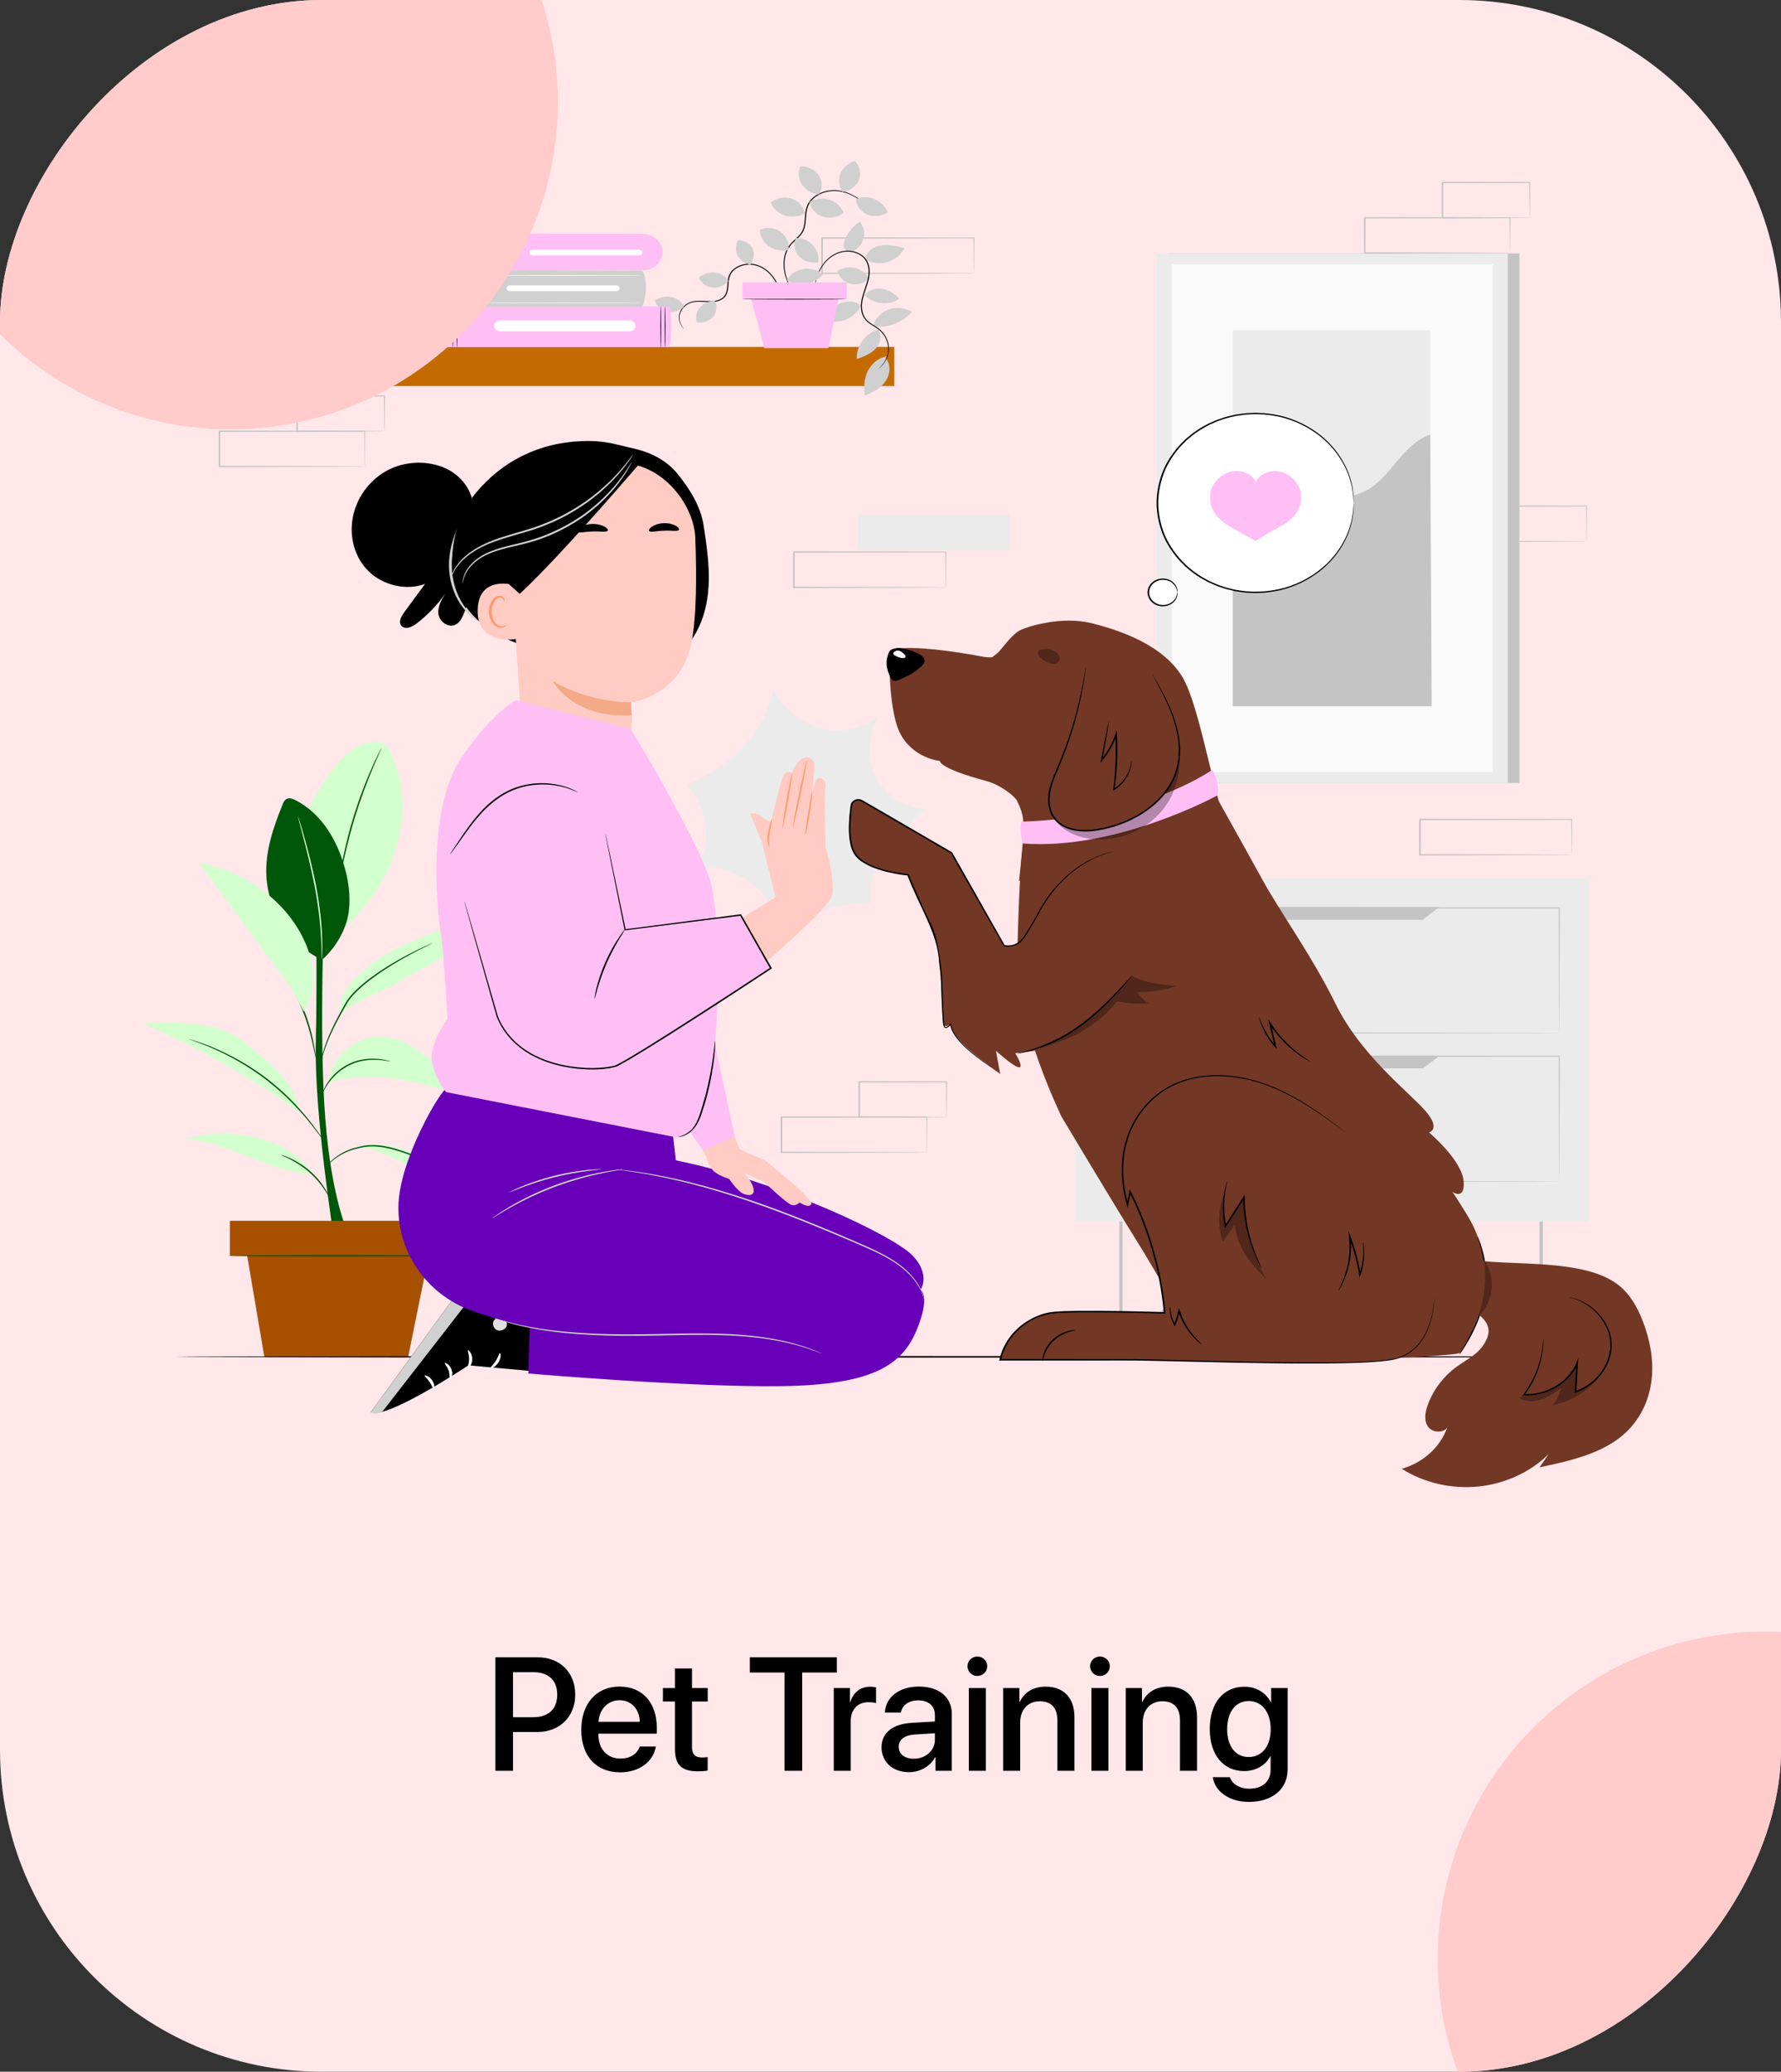 <svg width="166" height="193" viewBox="0 0 166 193" fill="none" xmlns="http://www.w3.org/2000/svg">
<rect x="0" y="0" width="166" height="193" fill="#333333" stroke="none"/>
<g clip-path="url(#clip0_1_941)">
<rect width="166" height="193" rx="30" transform="matrix(-1 0 0 1 166 0)" fill="#FFE7EA"/>
<path d="M46.174 154.394H50.136C52.187 154.394 53.615 155.808 53.615 157.866C53.615 159.931 52.158 161.352 50.085 161.352H47.815V164.963H46.174V154.394ZM47.815 155.778V159.975H49.697C51.125 159.975 51.938 159.206 51.938 157.873C51.938 156.54 51.125 155.778 49.704 155.778H47.815ZM57.746 158.393C56.64 158.393 55.864 159.235 55.783 160.4H59.636C59.599 159.221 58.852 158.393 57.746 158.393ZM59.628 162.7H61.13C60.91 164.106 59.577 165.109 57.812 165.109C55.549 165.109 54.179 163.579 54.179 161.147C54.179 158.73 55.571 157.119 57.746 157.119C59.885 157.119 61.218 158.627 61.218 160.964V161.506H55.776V161.601C55.776 162.941 56.581 163.828 57.849 163.828C58.749 163.828 59.416 163.374 59.628 162.7ZM62.91 155.434H64.499V157.258H65.964V158.51H64.499V162.758C64.499 163.425 64.792 163.725 65.436 163.725C65.598 163.725 65.854 163.71 65.957 163.688V164.941C65.781 164.985 65.429 165.014 65.078 165.014C63.518 165.014 62.91 164.421 62.91 162.934V158.51H61.789V157.258H62.91V155.434ZM74.768 164.963H73.127V155.808H69.89V154.394H77.998V155.808H74.768V164.963ZM77.712 164.963V157.258H79.221V158.569H79.257C79.514 157.668 80.202 157.133 81.11 157.133C81.337 157.133 81.535 157.17 81.652 157.192V158.664C81.528 158.613 81.249 158.576 80.942 158.576C79.924 158.576 79.294 159.257 79.294 160.349V164.963H77.712ZM85.168 163.842C86.274 163.842 87.138 163.081 87.138 162.077V161.469L85.241 161.586C84.296 161.652 83.762 162.07 83.762 162.729C83.762 163.403 84.318 163.842 85.168 163.842ZM84.728 165.095C83.22 165.095 82.165 164.157 82.165 162.773C82.165 161.425 83.198 160.598 85.029 160.495L87.138 160.371V159.777C87.138 158.92 86.56 158.408 85.593 158.408C84.677 158.408 84.106 158.847 83.967 159.536H82.473C82.561 158.144 83.747 157.119 85.651 157.119C87.519 157.119 88.713 158.107 88.713 159.653V164.963H87.197V163.696H87.16C86.713 164.553 85.739 165.095 84.728 165.095ZM90.302 164.963V157.258H91.884V164.963H90.302ZM91.093 156.13C90.588 156.13 90.178 155.727 90.178 155.229C90.178 154.724 90.588 154.321 91.093 154.321C91.606 154.321 92.016 154.724 92.016 155.229C92.016 155.727 91.606 156.13 91.093 156.13ZM93.503 164.963V157.258H95.012V158.547H95.048C95.466 157.668 96.286 157.126 97.473 157.126C99.172 157.126 100.146 158.21 100.146 159.975V164.963H98.557V160.283C98.557 159.125 98.015 158.488 96.916 158.488C95.803 158.488 95.085 159.279 95.085 160.473V164.963H93.503ZM101.728 164.963V157.258H103.31V164.963H101.728ZM102.519 156.13C102.014 156.13 101.604 155.727 101.604 155.229C101.604 154.724 102.014 154.321 102.519 154.321C103.032 154.321 103.442 154.724 103.442 155.229C103.442 155.727 103.032 156.13 102.519 156.13ZM104.929 164.963V157.258H106.438V158.547H106.474C106.892 157.668 107.712 157.126 108.898 157.126C110.598 157.126 111.572 158.21 111.572 159.975V164.963H109.982V160.283C109.982 159.125 109.44 158.488 108.342 158.488C107.229 158.488 106.511 159.279 106.511 160.473V164.963H104.929ZM116.384 163.681C117.622 163.681 118.435 162.678 118.435 161.088C118.435 159.506 117.622 158.466 116.384 158.466C115.168 158.466 114.377 159.484 114.377 161.088C114.377 162.7 115.168 163.681 116.384 163.681ZM116.398 167.863C114.582 167.863 113.234 166.896 113.037 165.563H114.626C114.853 166.208 115.556 166.633 116.457 166.633C117.695 166.633 118.427 165.93 118.427 164.875V163.608H118.398C117.966 164.443 117.058 164.992 115.959 164.992C114.025 164.992 112.758 163.483 112.758 161.081C112.758 158.657 114.018 157.133 115.996 157.133C117.087 157.133 117.98 157.683 118.449 158.576H118.479V157.258H120.017V164.824C120.017 166.662 118.596 167.863 116.398 167.863Z" fill="black"/>
<path d="M147.873 50.437C147.872 50.436 147.87 50.416 147.869 50.377C147.867 50.333 147.866 50.278 147.864 50.208C147.862 50.053 147.858 49.837 147.853 49.559C147.848 48.99 147.839 48.172 147.829 47.14L147.873 47.179C144.64 47.184 139.5 47.193 133.718 47.204C133.749 47.175 133.645 47.267 133.789 47.14V47.141V47.143V47.146V47.152V47.166V47.192V47.245V47.351V47.563C133.789 47.703 133.789 47.843 133.789 47.983C133.789 48.262 133.789 48.54 133.789 48.815C133.788 49.365 133.788 49.906 133.787 50.437L133.717 50.375C137.748 50.386 141.275 50.396 143.805 50.403C145.065 50.41 146.076 50.416 146.783 50.42C147.126 50.424 147.395 50.427 147.588 50.429C147.675 50.43 147.744 50.432 147.799 50.433C147.846 50.434 147.872 50.435 147.873 50.437C147.875 50.438 147.853 50.44 147.808 50.441C147.755 50.442 147.689 50.444 147.606 50.445C147.417 50.447 147.153 50.45 146.816 50.453C146.113 50.458 145.108 50.464 143.854 50.471C141.313 50.478 137.768 50.488 133.718 50.499L133.647 50.499V50.437C133.647 49.907 133.646 49.366 133.646 48.815C133.646 48.54 133.646 48.263 133.646 47.983C133.646 47.844 133.646 47.703 133.646 47.563V47.351V47.245V47.193V47.166V47.153V47.146V47.143V47.141V47.141C133.79 47.014 133.686 47.105 133.718 47.077C139.501 47.087 144.641 47.096 147.873 47.102H147.918L147.917 47.141C147.907 48.182 147.899 49.008 147.893 49.582C147.889 49.856 147.885 50.069 147.882 50.223C147.881 50.289 147.879 50.343 147.878 50.385C147.876 50.42 147.875 50.438 147.873 50.437Z" fill="#C4C4C4"/>
<path d="M31.1 115.137C31.1 115.137 29.284 103.764 29.435 97.147C29.587 90.53 29.427 83.086 29.427 83.086H30.263C30.263 83.086 29.696 96.22 30.313 104.142C30.93 112.057 32.554 115.137 32.554 115.137H31.1Z" fill="#005609"/>
<path d="M36.51 70.29C36.342 69.901 36.135 69.497 35.748 69.273C35.217 68.966 34.52 69.094 33.928 69.285C31.399 70.099 29.158 74.394 28.136 76.653L31.492 86.956C37.552 81.835 38.601 75.118 36.51 70.29Z" fill="#D3FFCF"/>
<path d="M35.553 69.69C35.558 69.692 35.541 69.738 35.505 69.824C35.462 69.923 35.407 70.047 35.34 70.2C35.193 70.524 34.986 70.996 34.74 71.581C34.245 72.75 33.615 74.386 33.053 76.229C32.492 78.073 32.106 79.77 31.868 81.005C31.748 81.622 31.658 82.123 31.601 82.47C31.572 82.632 31.548 82.764 31.529 82.869C31.511 82.96 31.499 83.008 31.495 83.007C31.49 83.007 31.492 82.958 31.501 82.866C31.513 82.76 31.529 82.627 31.547 82.463C31.588 82.114 31.663 81.611 31.771 80.99C31.985 79.749 32.357 78.044 32.919 76.195C33.483 74.347 34.13 72.711 34.649 71.548C34.907 70.966 35.128 70.499 35.291 70.18C35.367 70.031 35.429 69.91 35.479 69.814C35.524 69.731 35.549 69.688 35.553 69.69Z" fill="#005609"/>
<path d="M30.001 89.426C26.855 87.843 25 84.863 24.827 81.592C24.706 79.306 25.477 77.062 26.351 74.916C26.427 74.73 26.517 74.529 26.707 74.431C26.971 74.295 27.301 74.416 27.564 74.553C29.851 75.739 31.236 78 31.973 80.301C32.464 81.832 32.718 83.446 32.491 85.027C32.264 86.609 31.271 88.329 30.001 89.426Z" fill="#005609"/>
<path d="M29.999 89.423C29.995 89.423 29.991 89.376 29.987 89.285C29.985 89.181 29.982 89.05 29.979 88.89C29.978 88.546 29.963 88.05 29.932 87.437C29.871 86.212 29.695 84.522 29.348 82.677C28.998 80.832 28.575 79.18 28.263 77.985C28.109 77.401 27.983 76.922 27.89 76.571C27.851 76.415 27.819 76.287 27.793 76.185C27.773 76.097 27.764 76.05 27.769 76.049C27.773 76.048 27.791 76.093 27.82 76.179C27.852 76.279 27.893 76.405 27.942 76.559C28.046 76.889 28.189 77.369 28.358 77.964C28.694 79.153 29.134 80.806 29.484 82.657C29.832 84.507 29.994 86.204 30.029 87.434C30.048 88.049 30.048 88.547 30.032 88.89C30.025 89.051 30.019 89.182 30.015 89.286C30.009 89.376 30.004 89.424 29.999 89.423Z" fill="#D3FFCF"/>
<path d="M33.55 106.827C36.647 107.447 39.197 109.437 42.185 110.404C44.162 111.044 46.397 111.271 47.975 112.529C47.597 111.658 46.699 111.079 45.827 110.582C43.37 109.184 40.739 108.04 38 107.179C36.595 106.737 35.07 106.368 33.637 106.732" fill="#D3FFCF"/>
<path d="M29.074 109.34C25.195 109.283 21.112 106.276 17.251 106.096C21.291 104.908 27.076 105.878 29.074 109.34Z" fill="#D3FFCF"/>
<path d="M30.588 100.866C32.558 100.219 34.72 100.188 36.789 100.481C38.858 100.774 40.855 101.378 42.842 101.98C42.643 100.754 41.553 99.833 40.529 99.017C39.759 98.403 38.983 97.785 38.099 97.315C37.215 96.845 36.206 96.526 35.184 96.566C33.95 96.613 32.776 97.193 31.967 98.043C31.158 98.893 30.722 99.748 30.588 100.866Z" fill="#D3FFCF"/>
<path d="M22.629 96.965C20.187 95.066 16.489 95.252 13.28 95.318C18.214 97.466 23.53 100.412 27.779 103.547C27.909 101.481 25.713 99.363 22.629 96.965Z" fill="#D3FFCF"/>
<path d="M31.687 94.345C32.914 93.599 34.156 92.889 35.441 92.357C36.726 91.825 37.925 90.978 39.167 90.366C40.776 89.572 42.17 88.469 43.647 87.485C45.124 86.501 46.747 85.612 48.555 85.352C47.081 85.075 45.541 85.226 44.089 85.587C42.637 85.948 41.257 86.513 39.885 87.077C37.98 87.858 36.043 88.659 34.486 89.927C32.929 91.196 31.522 92.448 31.687 94.345Z" fill="#D3FFCF"/>
<path d="M42.114 109.339C42.111 109.343 42.069 109.326 41.991 109.291C41.899 109.248 41.788 109.195 41.652 109.131C41.36 108.99 40.941 108.78 40.413 108.538C40.151 108.413 39.862 108.281 39.547 108.147C39.236 108.006 38.898 107.867 38.541 107.726C37.824 107.448 37.025 107.157 36.153 106.968C35.283 106.774 34.416 106.731 33.665 106.911C33.285 106.995 32.928 107.077 32.61 107.198C32.291 107.316 32.007 107.453 31.759 107.596C31.262 107.881 30.915 108.183 30.69 108.4C30.465 108.62 30.356 108.754 30.346 108.747C30.342 108.745 30.366 108.709 30.416 108.643C30.464 108.577 30.542 108.483 30.65 108.368C30.865 108.138 31.207 107.821 31.706 107.521C31.955 107.371 32.242 107.226 32.567 107.101C32.89 106.973 33.255 106.885 33.635 106.799C34.403 106.607 35.304 106.648 36.184 106.846C37.07 107.038 37.874 107.334 38.591 107.62C38.95 107.765 39.288 107.908 39.597 108.053C39.911 108.192 40.199 108.328 40.458 108.459C40.982 108.712 41.394 108.934 41.678 109.088C41.809 109.16 41.916 109.22 42.004 109.269C42.078 109.312 42.116 109.336 42.114 109.339Z" fill="#005609"/>
<path d="M26.181 107.59C26.185 107.582 26.271 107.605 26.424 107.655C26.578 107.702 26.795 107.787 27.056 107.905C27.578 108.139 28.264 108.539 28.909 109.102C29.552 109.666 30.018 110.275 30.297 110.74C30.437 110.973 30.538 111.167 30.596 111.305C30.657 111.443 30.686 111.52 30.677 111.524C30.654 111.533 30.51 111.234 30.212 110.785C29.915 110.337 29.445 109.747 28.813 109.192C28.179 108.64 27.514 108.235 27.01 107.984C26.506 107.73 26.172 107.611 26.181 107.59Z" fill="#005609"/>
<path d="M17.597 96.787C17.599 96.783 17.656 96.798 17.763 96.831C17.883 96.87 18.037 96.92 18.228 96.982C18.435 97.051 18.68 97.134 18.962 97.228C19.248 97.325 19.559 97.468 19.91 97.609C21.307 98.187 23.165 99.158 24.96 100.539C25.845 101.241 26.645 101.954 27.314 102.651C27.981 103.35 28.546 104.007 28.985 104.58C29.428 105.151 29.764 105.627 29.994 105.957C30.103 106.112 30.191 106.238 30.26 106.335C30.32 106.422 30.349 106.469 30.346 106.472C30.342 106.474 30.304 106.432 30.237 106.35C30.169 106.268 30.071 106.145 29.95 105.984C29.706 105.663 29.358 105.195 28.906 104.632C28.458 104.067 27.888 103.419 27.219 102.729C26.548 102.039 25.75 101.333 24.87 100.635C23.087 99.263 21.249 98.286 19.869 97.69C19.522 97.544 19.215 97.396 18.933 97.293C18.655 97.191 18.413 97.103 18.209 97.028C18.022 96.957 17.871 96.899 17.753 96.855C17.65 96.814 17.596 96.791 17.597 96.787Z" fill="#005609"/>
<path d="M36.406 98.88C36.404 98.888 36.294 98.874 36.097 98.843C35.991 98.825 35.872 98.805 35.741 98.784C35.602 98.759 35.441 98.759 35.264 98.742C34.567 98.696 33.551 98.748 32.599 99.221C32.118 99.442 31.715 99.741 31.386 100.041C31.051 100.338 30.798 100.648 30.606 100.919C30.217 101.461 30.097 101.853 30.073 101.845C30.066 101.844 30.087 101.744 30.152 101.57C30.223 101.399 30.333 101.151 30.523 100.871C30.707 100.59 30.958 100.268 31.295 99.959C31.628 99.648 32.04 99.337 32.534 99.109C33.516 98.622 34.567 98.583 35.273 98.653C35.451 98.675 35.615 98.682 35.754 98.714C35.885 98.744 36.003 98.771 36.109 98.795C36.303 98.842 36.409 98.871 36.406 98.88Z" fill="#005609"/>
<path d="M40.306 87.865C40.308 87.868 40.258 87.897 40.159 87.947C40.047 88.002 39.904 88.073 39.726 88.161C39.35 88.346 38.809 88.618 38.151 88.971C37.496 89.329 36.725 89.768 35.904 90.303C35.086 90.838 34.207 91.461 33.395 92.217C32.995 92.597 32.626 92.995 32.369 93.427C32.115 93.872 31.872 94.301 31.649 94.713C31.201 95.537 30.835 96.296 30.572 96.948C30.308 97.6 30.145 98.143 30.047 98.521C29.948 98.899 29.912 99.112 29.899 99.11C29.894 99.11 29.899 99.056 29.914 98.954C29.928 98.852 29.951 98.702 29.995 98.511C30.076 98.128 30.227 97.578 30.479 96.918C30.733 96.258 31.091 95.492 31.535 94.662C31.755 94.247 31.997 93.816 32.249 93.371C32.516 92.919 32.89 92.516 33.296 92.13C34.117 91.364 35.003 90.741 35.83 90.208C36.659 89.677 37.438 89.243 38.101 88.894C38.767 88.55 39.317 88.289 39.701 88.118C39.884 88.038 40.031 87.974 40.146 87.924C40.249 87.882 40.304 87.861 40.306 87.865Z" fill="#005609"/>
<path d="M29.43 98.563C29.42 98.564 29.394 98.458 29.353 98.265C29.308 98.047 29.251 97.774 29.183 97.449C29.035 96.761 28.81 95.814 28.45 94.798C28.093 93.781 27.659 92.895 27.342 92.257C27.192 91.956 27.065 91.702 26.964 91.5C26.876 91.321 26.831 91.22 26.84 91.216C26.848 91.212 26.909 91.306 27.012 91.478C27.116 91.651 27.26 91.903 27.431 92.218C27.771 92.848 28.222 93.734 28.582 94.759C28.944 95.783 29.156 96.739 29.279 97.433C29.34 97.78 29.384 98.062 29.406 98.258C29.43 98.453 29.439 98.562 29.43 98.563Z" fill="#005609"/>
<path d="M29.151 90.525C29.054 89.19 28.577 87.893 27.89 86.711C26.008 83.469 22.47 81.066 18.522 80.347C21.413 84.272 24.304 88.197 27.195 92.122L28.315 94.224C29.079 93.082 29.249 91.859 29.151 90.525Z" fill="#D3FFCF"/>
<path d="M41.592 113.729H21.424V116.985H41.592V113.729Z" fill="#A75000"/>
<path d="M22.929 116.338L24.646 126.441H38.036L40.085 116.338H22.929Z" fill="#A75000"/>
<path d="M41.581 116.99C41.581 117.025 37.032 117.054 31.421 117.054C25.808 117.054 21.26 117.025 21.26 116.99C21.26 116.954 25.808 116.925 31.421 116.925C37.032 116.925 41.581 116.954 41.581 116.99Z" fill="#005609"/>
<path d="M81.579 72.286C80.762 70.56 80.951 68.523 81.82 66.819C80.342 67.93 78.242 68.316 76.406 67.814C74.57 67.311 72.629 65.724 72.068 64.054C71.547 67.942 68.002 71.578 64.024 73.065C65.962 75.231 66.366 78.441 65.016 80.951C66.982 80.559 69.065 81.369 70.491 82.662C71.918 83.955 72.785 85.67 73.459 87.397C75.107 85.125 78.256 83.839 81.215 84.231C80.897 82.509 81.525 80.73 82.552 79.255C83.577 77.779 84.978 76.556 86.365 75.35C84.302 75.334 82.396 74.011 81.579 72.286Z" fill="#EBEBEB"/>
<path d="M141.618 23.617H108.903V72.942H141.618V23.617Z" fill="#C4C4C4"/>
<path d="M140.531 23.617H107.816V72.942H140.531V23.617Z" fill="#EBEBEB"/>
<path d="M139.139 24.618H109.21V71.942H139.139V24.618Z" fill="#FAFAFA"/>
<path d="M133.308 30.77H114.904V65.796H133.308V30.77Z" fill="#EBEBEB"/>
<path d="M114.905 53.402C114.862 50.13 118.092 46.936 121.649 46.479C123.345 46.262 125.147 46.568 126.732 45.976C129.561 44.92 130.461 41.496 133.308 40.481L133.438 65.796H114.905V53.402Z" fill="#C4C4C4"/>
<path d="M94.14 47.955H79.984V51.252H94.14V47.955Z" fill="#EBEBEB"/>
<path d="M88.15 54.719C88.149 54.718 88.147 54.698 88.146 54.66C88.144 54.615 88.143 54.56 88.141 54.49C88.138 54.335 88.135 54.119 88.13 53.842C88.124 53.273 88.116 52.455 88.106 51.423L88.15 51.461C84.917 51.467 79.777 51.476 73.994 51.486C74.026 51.458 73.922 51.55 74.066 51.423V51.424V51.425V51.428V51.435V51.448V51.475V51.528V51.634V51.845C74.066 51.986 74.066 52.126 74.066 52.266C74.066 52.545 74.066 52.822 74.066 53.098C74.065 53.648 74.065 54.189 74.064 54.719L73.994 54.657C78.025 54.669 81.552 54.678 84.082 54.685C85.341 54.693 86.353 54.699 87.059 54.703C87.403 54.707 87.672 54.709 87.864 54.711C87.951 54.713 88.02 54.714 88.075 54.715C88.123 54.717 88.148 54.718 88.15 54.719C88.151 54.721 88.129 54.722 88.085 54.723C88.032 54.724 87.966 54.726 87.883 54.727C87.694 54.729 87.43 54.732 87.093 54.736C86.39 54.74 85.385 54.746 84.131 54.753C81.589 54.76 78.045 54.77 73.994 54.782L73.924 54.782V54.72C73.924 54.19 73.923 53.648 73.923 53.098C73.923 52.823 73.922 52.545 73.922 52.266C73.922 52.126 73.922 51.986 73.922 51.845V51.634V51.528V51.475V51.449V51.435V51.429V51.425V51.424V51.423C74.067 51.296 73.963 51.388 73.996 51.359C79.778 51.369 84.918 51.379 88.151 51.384H88.195L88.195 51.423C88.184 52.464 88.176 53.29 88.17 53.865C88.166 54.139 88.162 54.352 88.16 54.505C88.158 54.572 88.156 54.625 88.155 54.668C88.153 54.703 88.151 54.721 88.15 54.719Z" fill="#C4C4C4"/>
<path d="M146.504 79.634C146.502 79.632 146.501 79.612 146.499 79.574C146.498 79.53 146.496 79.474 146.494 79.405C146.492 79.25 146.488 79.034 146.484 78.756C146.478 78.187 146.47 77.369 146.459 76.337L146.503 76.376C143.271 76.382 138.131 76.39 132.348 76.401C132.38 76.373 132.275 76.464 132.42 76.337V76.338V76.34V76.343V76.35V76.363V76.389V76.442V76.548V76.76C132.42 76.9 132.42 77.04 132.42 77.18C132.42 77.46 132.419 77.737 132.419 78.012C132.419 78.563 132.418 79.103 132.418 79.634L132.348 79.572C136.378 79.583 139.906 79.593 142.435 79.6C143.695 79.607 144.706 79.613 145.413 79.617C145.757 79.621 146.026 79.624 146.218 79.626C146.305 79.627 146.374 79.629 146.429 79.629C146.477 79.631 146.502 79.632 146.504 79.634C146.505 79.635 146.483 79.637 146.438 79.638C146.386 79.639 146.319 79.64 146.236 79.642C146.047 79.644 145.783 79.647 145.446 79.65C144.744 79.654 143.738 79.66 142.485 79.668C139.942 79.675 136.398 79.685 132.348 79.696L132.277 79.696V79.634C132.277 79.104 132.276 78.563 132.276 78.012C132.276 77.737 132.276 77.46 132.276 77.18C132.276 77.041 132.276 76.9 132.276 76.76V76.549V76.443V76.39V76.363V76.35V76.343V76.34V76.338V76.338C132.42 76.211 132.316 76.302 132.349 76.274C138.131 76.284 143.271 76.293 146.504 76.299H146.548L146.548 76.338C146.537 77.379 146.529 78.205 146.523 78.779C146.519 79.053 146.515 79.266 146.512 79.42C146.511 79.486 146.509 79.54 146.508 79.582C146.507 79.617 146.505 79.635 146.504 79.634Z" fill="#C4C4C4"/>
<path d="M90.776 25.465C90.775 25.464 90.773 25.444 90.772 25.406C90.771 25.362 90.769 25.306 90.767 25.236C90.765 25.081 90.761 24.865 90.756 24.588C90.751 24.019 90.742 23.201 90.732 22.169L90.776 22.207C87.544 22.213 82.403 22.222 76.621 22.232C76.653 22.204 76.548 22.295 76.692 22.169V22.17V22.171V22.174V22.181V22.194V22.221V22.274V22.38V22.591C76.692 22.732 76.692 22.872 76.692 23.012C76.692 23.291 76.692 23.569 76.692 23.843C76.692 24.394 76.691 24.935 76.691 25.465L76.62 25.403C80.651 25.414 84.178 25.424 86.708 25.431C87.968 25.439 88.98 25.445 89.686 25.449C90.03 25.452 90.299 25.455 90.491 25.457C90.578 25.459 90.647 25.46 90.702 25.461C90.75 25.463 90.775 25.464 90.776 25.465C90.778 25.467 90.756 25.468 90.711 25.47C90.659 25.471 90.592 25.472 90.509 25.474C90.32 25.476 90.056 25.478 89.719 25.482C89.017 25.486 88.011 25.492 86.758 25.499C84.215 25.506 80.671 25.516 76.621 25.527L76.55 25.528V25.465C76.55 24.935 76.549 24.394 76.549 23.844C76.549 23.569 76.549 23.291 76.549 23.012C76.549 22.872 76.549 22.732 76.549 22.592V22.38V22.274V22.221V22.195V22.181V22.175V22.172V22.17V22.169C76.693 22.042 76.589 22.134 76.622 22.106C82.404 22.116 87.544 22.125 90.777 22.131H90.821L90.821 22.169C90.81 23.21 90.802 24.037 90.796 24.611C90.792 24.885 90.788 25.098 90.785 25.251C90.784 25.318 90.782 25.371 90.781 25.414C90.779 25.449 90.778 25.467 90.776 25.465Z" fill="#C4C4C4"/>
<path d="M140.742 23.571C140.741 23.57 140.74 23.55 140.738 23.512C140.737 23.468 140.735 23.412 140.734 23.343C140.731 23.188 140.728 22.973 140.724 22.697C140.718 22.129 140.71 21.314 140.7 20.286L140.742 20.325C137.649 20.33 132.731 20.339 127.198 20.349C127.229 20.321 127.129 20.412 127.267 20.286V20.287V20.288V20.292V20.298V20.311V20.338V20.391V20.496V20.707C127.267 20.847 127.267 20.987 127.267 21.126C127.267 21.404 127.266 21.681 127.266 21.955C127.266 22.503 127.266 23.043 127.265 23.571L127.198 23.509C131.055 23.52 134.43 23.53 136.85 23.537C138.056 23.545 139.024 23.551 139.699 23.555C140.028 23.558 140.285 23.561 140.47 23.563C140.553 23.564 140.619 23.566 140.671 23.567C140.717 23.569 140.741 23.57 140.742 23.571C140.744 23.573 140.723 23.574 140.68 23.575C140.63 23.576 140.566 23.578 140.486 23.579C140.306 23.581 140.053 23.584 139.73 23.587C139.058 23.591 138.096 23.598 136.897 23.605C134.464 23.612 131.073 23.622 127.197 23.633L127.13 23.634V23.571C127.13 23.043 127.129 22.504 127.129 21.956C127.129 21.681 127.128 21.405 127.128 21.127C127.128 20.987 127.128 20.848 127.128 20.707V20.497V20.391V20.338V20.312V20.299V20.292V20.289V20.287V20.287C127.266 20.16 127.167 20.251 127.198 20.223C132.731 20.233 137.65 20.242 140.742 20.248H140.785L140.784 20.286C140.775 21.324 140.767 22.147 140.761 22.72C140.757 22.992 140.754 23.205 140.751 23.357C140.749 23.424 140.748 23.477 140.747 23.519C140.745 23.555 140.744 23.573 140.742 23.571Z" fill="#C4C4C4"/>
<path d="M142.58 20.288C142.579 20.286 142.577 20.265 142.575 20.225C142.573 20.178 142.572 20.121 142.57 20.051C142.567 19.889 142.563 19.669 142.557 19.392C142.551 18.816 142.542 18.003 142.53 17.002L142.58 17.048C140.472 17.052 137.604 17.059 134.443 17.066C134.38 17.122 134.526 16.988 134.511 17.003V17.003V17.005V17.008V17.015V17.029V17.056V17.11V17.217V17.432C134.511 17.575 134.511 17.717 134.511 17.858C134.511 18.14 134.51 18.419 134.51 18.694C134.509 19.244 134.509 19.777 134.508 20.287L134.442 20.227C136.792 20.238 138.814 20.248 140.264 20.256C140.979 20.263 141.552 20.268 141.96 20.272C142.15 20.275 142.302 20.278 142.417 20.28C142.522 20.283 142.578 20.285 142.58 20.288C142.583 20.29 142.532 20.292 142.433 20.295C142.321 20.297 142.174 20.299 141.989 20.302C141.585 20.306 141.017 20.312 140.308 20.319C138.847 20.326 136.809 20.336 134.442 20.348L134.376 20.348V20.287C134.375 19.777 134.375 19.244 134.374 18.694C134.374 18.42 134.374 18.141 134.373 17.858C134.373 17.717 134.373 17.575 134.373 17.432V17.218V17.11V17.056V17.029V17.015V17.009V17.005V17.004V17.003C134.358 17.016 134.504 16.883 134.443 16.939C137.604 16.946 140.472 16.953 142.58 16.957H142.631L142.63 17.003C142.619 18.014 142.61 18.837 142.603 19.42C142.598 19.693 142.594 19.909 142.591 20.068C142.587 20.215 142.584 20.291 142.58 20.288Z" fill="#C4C4C4"/>
<path d="M86.383 107.349C86.381 107.348 86.38 107.328 86.379 107.29C86.377 107.246 86.376 107.19 86.374 107.121C86.372 106.967 86.368 106.751 86.364 106.475C86.359 105.908 86.351 105.092 86.341 104.064L86.383 104.103C83.29 104.109 78.372 104.117 72.839 104.127C72.87 104.099 72.769 104.191 72.907 104.064V104.065V104.067V104.07V104.077V104.09V104.116V104.169V104.275V104.485C72.907 104.626 72.907 104.765 72.907 104.904C72.907 105.183 72.907 105.459 72.907 105.733C72.907 106.282 72.906 106.821 72.906 107.349L72.838 107.288C76.695 107.299 80.07 107.309 82.491 107.316C83.696 107.323 84.664 107.329 85.34 107.333C85.669 107.337 85.926 107.34 86.11 107.341C86.193 107.343 86.26 107.344 86.312 107.345C86.357 107.347 86.381 107.348 86.383 107.349C86.384 107.351 86.363 107.352 86.32 107.353C86.27 107.354 86.207 107.355 86.127 107.357C85.946 107.359 85.694 107.362 85.371 107.366C84.699 107.37 83.737 107.376 82.537 107.383C80.105 107.39 76.714 107.4 72.838 107.411L72.771 107.412V107.349C72.77 106.821 72.77 106.282 72.769 105.733C72.769 105.459 72.769 105.183 72.769 104.904C72.769 104.765 72.769 104.626 72.769 104.485V104.275V104.169V104.116V104.09V104.077V104.07V104.067V104.065V104.064C72.907 103.938 72.808 104.029 72.839 104.001C78.372 104.011 83.29 104.02 86.383 104.026H86.425L86.425 104.064C86.415 105.102 86.407 105.925 86.402 106.497C86.397 106.77 86.394 106.983 86.392 107.135C86.39 107.201 86.388 107.255 86.387 107.297C86.385 107.333 86.384 107.351 86.383 107.349Z" fill="#C4C4C4"/>
<path d="M88.219 104.064C88.217 104.063 88.216 104.041 88.214 104.002C88.212 103.955 88.21 103.897 88.208 103.828C88.205 103.666 88.201 103.446 88.196 103.169C88.189 102.593 88.18 101.779 88.169 100.779L88.219 100.825C86.11 100.829 83.242 100.835 80.081 100.842C80.019 100.899 80.165 100.765 80.15 100.779V100.78V100.782V100.785V100.792V100.805V100.832V100.886V100.994V101.209C80.15 101.351 80.15 101.494 80.15 101.635C80.149 101.917 80.149 102.196 80.149 102.471C80.148 103.021 80.147 103.553 80.147 104.064L80.081 104.004C82.43 104.015 84.453 104.025 85.903 104.032C86.618 104.039 87.191 104.045 87.598 104.049C87.789 104.052 87.941 104.054 88.056 104.056C88.16 104.059 88.216 104.062 88.219 104.064C88.222 104.067 88.171 104.069 88.071 104.072C87.96 104.073 87.812 104.076 87.627 104.079C87.223 104.083 86.655 104.089 85.947 104.096C84.486 104.103 82.448 104.113 80.081 104.124L80.015 104.125V104.064C80.014 103.553 80.013 103.021 80.013 102.471C80.012 102.196 80.012 101.918 80.012 101.635C80.012 101.494 80.012 101.352 80.012 101.209V100.994V100.887V100.833V100.806V100.792V100.785V100.782V100.78V100.78C79.997 100.793 80.143 100.659 80.081 100.716C83.242 100.723 86.111 100.729 88.219 100.734H88.269L88.268 100.779C88.257 101.791 88.248 102.614 88.242 103.197C88.236 103.47 88.232 103.686 88.229 103.845C88.226 103.992 88.223 104.067 88.219 104.064Z" fill="#C4C4C4"/>
<path d="M34 43.461C33.999 43.46 33.998 43.44 33.996 43.402C33.995 43.358 33.993 43.303 33.992 43.233C33.989 43.079 33.986 42.863 33.982 42.587C33.976 42.02 33.968 41.205 33.958 40.177L34 40.215C30.908 40.221 25.989 40.23 20.456 40.24C20.487 40.212 20.387 40.303 20.525 40.177V40.177V40.179V40.182V40.189V40.202V40.228V40.281V40.387V40.598C20.525 40.738 20.525 40.877 20.525 41.017C20.525 41.295 20.524 41.571 20.524 41.846C20.524 42.394 20.524 42.933 20.523 43.461L20.456 43.4C24.313 43.411 27.688 43.421 30.108 43.428C31.314 43.435 32.282 43.441 32.957 43.446C33.286 43.449 33.544 43.452 33.728 43.454C33.811 43.455 33.877 43.457 33.929 43.458C33.975 43.459 33.999 43.46 34 43.461C34.002 43.463 33.981 43.464 33.938 43.465C33.888 43.467 33.824 43.468 33.744 43.47C33.564 43.471 33.311 43.474 32.989 43.478C32.316 43.482 31.354 43.488 30.155 43.495C27.722 43.502 24.331 43.512 20.456 43.523L20.388 43.524V43.461C20.388 42.933 20.387 42.394 20.387 41.846C20.387 41.571 20.387 41.295 20.387 41.017C20.387 40.877 20.387 40.738 20.387 40.598V40.387V40.281V40.228V40.202V40.189V40.182V40.179V40.177V40.177C20.524 40.05 20.425 40.141 20.456 40.113C25.989 40.123 30.908 40.132 34 40.138H34.043L34.043 40.176C34.033 41.214 34.025 42.037 34.019 42.609C34.015 42.882 34.012 43.095 34.009 43.247C34.007 43.314 34.006 43.367 34.005 43.409C34.003 43.445 34.002 43.462 34 43.461Z" fill="#C4C4C4"/>
<path d="M35.837 40.169C35.835 40.168 35.834 40.147 35.832 40.107C35.83 40.059 35.828 40.002 35.826 39.933C35.823 39.771 35.819 39.551 35.814 39.274C35.807 38.698 35.798 37.884 35.787 36.884L35.837 36.929C33.728 36.934 30.86 36.94 27.699 36.947C27.637 37.004 27.783 36.87 27.768 36.884V36.885V36.887V36.89V36.897V36.91V36.937V36.991V37.099V37.314C27.768 37.457 27.768 37.599 27.768 37.74C27.767 38.022 27.767 38.301 27.767 38.576C27.766 39.126 27.765 39.658 27.765 40.169L27.699 40.108C30.048 40.12 32.071 40.13 33.521 40.137C34.236 40.144 34.809 40.15 35.217 40.154C35.407 40.157 35.559 40.16 35.674 40.162C35.779 40.164 35.834 40.167 35.837 40.169C35.84 40.172 35.789 40.174 35.689 40.176C35.578 40.178 35.431 40.181 35.246 40.184C34.841 40.188 34.273 40.194 33.565 40.201C32.104 40.208 30.066 40.218 27.699 40.229L27.633 40.23V40.169C27.632 39.659 27.632 39.126 27.631 38.576C27.631 38.302 27.631 38.023 27.63 37.74C27.63 37.599 27.63 37.457 27.63 37.314V37.1V36.992V36.938V36.911V36.897V36.891V36.887V36.886V36.885C27.615 36.898 27.761 36.765 27.7 36.821C30.861 36.828 33.729 36.834 35.837 36.839H35.888L35.887 36.885C35.876 37.896 35.867 38.719 35.86 39.302C35.855 39.575 35.851 39.791 35.848 39.95C35.844 40.097 35.841 40.172 35.837 40.169Z" fill="#C4C4C4"/>
<path d="M105.515 125.402C105.4 125.402 105.283 125.388 105.165 125.358C104.654 125.227 104.323 124.846 104.323 124.387V112.569H104.63V124.387C104.63 124.799 104.966 125.031 105.253 125.104C105.541 125.178 105.969 125.141 106.231 124.796L115.571 112.497L115.829 112.641L106.488 124.94C106.263 125.237 105.903 125.402 105.515 125.402Z" fill="#C4C4C4"/>
<path d="M142.61 125.401C142.222 125.401 141.861 125.236 141.636 124.939L132.296 112.64L132.553 112.496L141.894 124.795C142.156 125.14 142.584 125.178 142.871 125.103C143.159 125.03 143.494 124.798 143.494 124.386V112.568H143.801V124.386C143.801 124.845 143.471 125.226 142.959 125.357C142.842 125.386 142.725 125.401 142.61 125.401Z" fill="#C4C4C4"/>
<path d="M148.113 81.79H100.147V113.796H148.113V81.79Z" fill="#EBEBEB"/>
<path d="M145.328 96.231C145.328 96.231 145.324 96.16 145.322 96.025C145.32 95.888 145.319 95.689 145.316 95.429C145.313 94.902 145.308 94.129 145.302 93.129C145.295 91.127 145.285 88.217 145.272 84.567L145.328 84.612C135.092 84.618 119.833 84.626 102.83 84.635H102.827L102.911 84.567C102.91 88.621 102.91 92.553 102.909 96.231L102.827 96.164C115.059 96.177 125.673 96.188 133.234 96.195C137.017 96.203 140.035 96.21 142.112 96.214C143.149 96.218 143.949 96.22 144.496 96.223C144.765 96.225 144.971 96.226 145.114 96.227C145.254 96.228 145.328 96.231 145.328 96.231C145.328 96.231 145.261 96.234 145.125 96.236C144.983 96.236 144.781 96.238 144.516 96.24C143.973 96.242 143.179 96.245 142.15 96.248C140.077 96.253 137.065 96.259 133.29 96.267C125.716 96.275 115.082 96.285 102.827 96.298H102.746V96.231C102.745 92.554 102.744 88.621 102.743 84.567V84.499H102.827H102.83C119.834 84.508 135.092 84.516 145.328 84.522H145.384L145.383 84.567C145.37 88.228 145.36 91.148 145.353 93.156C145.347 94.152 145.342 94.921 145.339 95.446C145.337 95.703 145.335 95.898 145.333 96.034C145.331 96.166 145.328 96.231 145.328 96.231Z" fill="#C4C4C4"/>
<path d="M145.328 110.062C145.328 110.062 145.324 109.991 145.322 109.857C145.32 109.719 145.319 109.52 145.316 109.26C145.313 108.733 145.308 107.96 145.302 106.96C145.295 104.958 145.285 102.048 145.272 98.398L145.328 98.443C135.092 98.449 119.833 98.457 102.83 98.467H102.827L102.911 98.398C102.91 102.452 102.91 106.384 102.909 110.062L102.827 109.996C115.059 110.008 125.673 110.019 133.234 110.026C137.017 110.035 140.035 110.041 142.112 110.045C143.149 110.049 143.949 110.052 144.496 110.054C144.765 110.055 144.971 110.057 145.114 110.058C145.254 110.059 145.328 110.062 145.328 110.062C145.328 110.062 145.261 110.065 145.125 110.067C144.983 110.068 144.781 110.069 144.516 110.071C143.973 110.072 143.179 110.075 142.15 110.079C140.077 110.084 137.065 110.09 133.29 110.098C125.716 110.105 115.082 110.116 102.827 110.129L102.746 110.129V110.062C102.745 106.385 102.744 102.453 102.743 98.398V98.33H102.827H102.83C119.834 98.339 135.092 98.348 145.328 98.353H145.384L145.383 98.398C145.37 102.06 145.36 104.979 145.353 106.987C145.347 107.983 145.342 108.753 145.339 109.277C145.337 109.534 145.335 109.73 145.333 109.866C145.331 109.997 145.328 110.062 145.328 110.062Z" fill="#C4C4C4"/>
<path d="M115.369 84.494L116.749 85.697H132.575L134.149 84.494H115.369Z" fill="#C4C4C4"/>
<path d="M115.427 98.33L116.807 99.533H132.634L134.207 98.33H115.427Z" fill="#C4C4C4"/>
<path d="M152.368 126.4C152.368 126.439 121.938 126.471 84.409 126.471C46.867 126.471 16.443 126.439 16.443 126.4C16.443 126.361 46.867 126.33 84.409 126.33C121.938 126.33 152.368 126.362 152.368 126.4Z" fill="black"/>
<path d="M83.352 32.321H35.994V35.963H83.352V32.321Z" fill="#C36B00"/>
<path d="M81.385 30.425C81.524 29.734 82.064 29.122 82.775 28.85C83.485 28.577 84.343 28.654 84.982 29.046C84.185 30.02 82.796 30.562 81.472 30.417" fill="#D0D0D0"/>
<path d="M81.908 30.838C82.234 31.37 82.023 32.07 81.576 32.523C81.128 32.976 80.492 33.231 79.865 33.445C79.828 32.847 80.011 32.239 80.378 31.742C80.746 31.246 81.297 30.864 81.92 30.672" fill="#D0D0D0"/>
<path d="M80.31 28.325C80.076 28.948 79.553 29.477 78.897 29.754C78.24 30.031 77.459 30.053 76.785 29.813C77.121 29.207 77.571 28.621 78.229 28.301C78.886 27.982 79.786 28.004 80.295 28.5" fill="#D0D0D0"/>
<path d="M80.496 27.667C80.757 27.106 81.499 26.817 82.162 26.901C82.825 26.985 83.401 27.375 83.829 27.843C83.335 28.166 82.704 28.309 82.101 28.236C81.499 28.163 80.931 27.874 80.546 27.445" fill="#D0D0D0"/>
<path d="M82.555 33.359C83.047 33.971 82.981 34.857 82.545 35.502C82.109 36.147 81.365 36.577 80.585 36.843C80.505 36.093 80.535 35.314 80.858 34.621C81.18 33.928 81.838 33.333 82.651 33.196" fill="#D0D0D0"/>
<path d="M81.015 26.049C80.803 25.544 80.322 25.139 79.753 24.984C79.184 24.83 78.539 24.93 78.058 25.248C78.176 25.812 78.672 26.296 79.282 26.441C79.892 26.587 80.585 26.387 80.992 25.948" fill="#D0D0D0"/>
<path d="M80.697 24.205C81.313 24.53 82.083 24.603 82.759 24.4C83.436 24.196 84.006 23.719 84.288 23.124C83.804 22.978 83.309 22.851 82.8 22.826C82.292 22.801 81.765 22.885 81.336 23.134C80.906 23.383 80.71 23.741 80.697 24.205Z" fill="#D0D0D0"/>
<path d="M79.392 23.468C79.938 23.225 80.353 22.752 80.495 22.214C80.636 21.677 80.5 21.084 80.134 20.642C79.564 21.039 79.106 21.567 78.814 22.163C78.704 22.386 78.617 22.627 78.638 22.871C78.659 23.115 78.811 23.362 79.062 23.45" fill="#D0D0D0"/>
<path d="M75.873 27.051C75.874 27.051 75.878 27.036 75.884 27.005C75.891 26.969 75.9 26.924 75.91 26.868C75.932 26.748 75.965 26.572 76.019 26.346C76.132 25.902 76.305 25.232 76.831 24.561C77.096 24.232 77.454 23.906 77.922 23.685C78.383 23.459 78.971 23.368 79.542 23.504C79.826 23.57 80.105 23.692 80.335 23.877C80.569 24.057 80.738 24.306 80.839 24.581C81.038 25.14 80.961 25.77 80.776 26.369C80.596 26.974 80.345 27.555 80.268 28.156C80.231 28.455 80.234 28.756 80.299 29.042C80.361 29.327 80.487 29.599 80.681 29.819C80.872 30.041 81.122 30.196 81.357 30.341C81.594 30.485 81.82 30.625 82.004 30.796C82.377 31.134 82.606 31.549 82.712 31.944C82.821 32.341 82.8 32.72 82.721 33.036C82.641 33.353 82.504 33.609 82.371 33.803C82.099 34.192 81.859 34.342 81.871 34.352C81.872 34.353 81.886 34.343 81.913 34.324C81.939 34.304 81.98 34.276 82.028 34.232C82.125 34.149 82.263 34.017 82.403 33.822C82.543 33.628 82.688 33.37 82.775 33.047C82.862 32.726 82.888 32.337 82.781 31.929C82.676 31.522 82.445 31.095 82.063 30.742C81.689 30.379 81.12 30.186 80.752 29.767C80.383 29.346 80.289 28.744 80.365 28.166C80.44 27.581 80.689 27.004 80.872 26.393C81.059 25.787 81.141 25.137 80.932 24.553C80.826 24.266 80.645 24 80.397 23.811C80.154 23.617 79.861 23.491 79.565 23.423C78.969 23.283 78.357 23.382 77.883 23.618C77.402 23.849 77.04 24.186 76.773 24.523C76.507 24.863 76.338 25.212 76.218 25.522C76.099 25.834 76.029 26.111 75.98 26.339C75.932 26.567 75.905 26.745 75.89 26.866C75.883 26.922 75.878 26.967 75.874 27.004C75.872 27.035 75.871 27.051 75.873 27.051Z" fill="black"/>
<path d="M63.758 30.636C63.772 30.628 63.567 30.474 63.42 30.088C63.351 29.897 63.304 29.645 63.353 29.362C63.401 29.081 63.56 28.771 63.848 28.524C63.991 28.401 64.164 28.293 64.363 28.221C64.561 28.147 64.785 28.112 65.018 28.104C65.484 28.082 65.988 28.18 66.529 28.124C66.796 28.095 67.075 28.029 67.313 27.875C67.554 27.726 67.719 27.48 67.793 27.219C67.947 26.697 67.843 26.128 68.073 25.621C68.185 25.37 68.386 25.161 68.621 25.006C68.855 24.848 69.129 24.75 69.405 24.695C69.962 24.577 70.527 24.703 70.977 24.941C71.43 25.18 71.78 25.521 72.041 25.872C72.305 26.225 72.478 26.594 72.583 26.945C72.795 27.648 72.863 28.241 72.929 28.645C72.96 28.842 72.983 28.998 73.001 29.112C73.01 29.161 73.017 29.201 73.023 29.233C73.028 29.26 73.032 29.274 73.033 29.274C73.035 29.274 73.035 29.26 73.033 29.232C73.029 29.199 73.026 29.159 73.021 29.11C73.008 28.995 72.99 28.839 72.968 28.641C72.913 28.235 72.856 27.641 72.651 26.928C72.55 26.572 72.376 26.192 72.11 25.83C71.846 25.47 71.49 25.118 71.023 24.868C70.789 24.745 70.529 24.648 70.249 24.598C69.97 24.548 69.674 24.551 69.385 24.608C69.097 24.664 68.81 24.766 68.563 24.932C68.315 25.095 68.101 25.317 67.981 25.585C67.74 26.127 67.848 26.699 67.699 27.195C67.629 27.443 67.48 27.665 67.259 27.804C67.04 27.946 66.776 28.012 66.518 28.04C65.998 28.098 65.493 28.003 65.014 28.029C64.775 28.038 64.543 28.076 64.334 28.155C64.127 28.233 63.947 28.347 63.799 28.477C63.503 28.737 63.343 29.062 63.298 29.355C63.252 29.649 63.307 29.906 63.384 30.1C63.46 30.295 63.562 30.43 63.634 30.515C63.708 30.601 63.758 30.636 63.758 30.636Z" fill="black"/>
<path d="M67.864 26.236C67.486 26.642 66.833 26.859 66.331 26.787C65.829 26.715 65.374 26.367 65.131 25.872C65.541 25.521 66.061 25.342 66.561 25.38C67.062 25.419 67.54 25.675 67.875 26.084" fill="#D0D0D0"/>
<path d="M66.691 28.102C66.875 28.606 66.739 29.227 66.409 29.58C66.08 29.933 65.518 30.107 64.927 30.038C64.811 29.536 64.914 29.039 65.211 28.669C65.508 28.299 65.996 28.061 66.554 28.014" fill="#D0D0D0"/>
<path d="M63.694 28.634C63.271 29 62.596 29.153 62.106 29.032C61.615 28.911 61.203 28.522 61.02 28.006C61.468 27.696 62.006 27.569 62.499 27.656C62.993 27.743 63.437 28.044 63.723 28.483" fill="#D0D0D0"/>
<path d="M69.971 24.624C70.275 24.17 70.353 23.508 70.12 23.097C69.887 22.685 69.382 22.4 68.79 22.346C68.552 22.811 68.529 23.317 68.726 23.738C68.924 24.159 69.34 24.491 69.872 24.652" fill="#D0D0D0"/>
<path d="M80.838 19.261C80.839 19.26 80.831 19.249 80.814 19.228C80.791 19.203 80.765 19.174 80.733 19.137C80.66 19.058 80.549 18.945 80.395 18.808C80.086 18.54 79.599 18.161 78.872 17.91C78.51 17.788 78.088 17.7 77.63 17.716C77.174 17.733 76.686 17.846 76.243 18.088C75.803 18.326 75.404 18.704 75.217 19.194C75.028 19.682 75.044 20.216 74.982 20.739C74.949 21.001 74.893 21.258 74.785 21.491C74.675 21.724 74.502 21.922 74.315 22.103C74.128 22.285 73.928 22.453 73.754 22.64C73.58 22.828 73.438 23.034 73.333 23.248C73.121 23.677 73.043 24.124 73.037 24.538C73.029 24.953 73.098 25.337 73.193 25.677C73.386 26.358 73.655 26.872 73.834 27.227C73.925 27.403 74 27.539 74.05 27.631C74.102 27.723 74.13 27.77 74.133 27.769C74.136 27.767 74.114 27.717 74.069 27.623C74.02 27.522 73.954 27.385 73.87 27.212C73.702 26.854 73.444 26.337 73.262 25.661C73.172 25.324 73.109 24.946 73.12 24.539C73.13 24.134 73.21 23.697 73.417 23.283C73.521 23.076 73.658 22.878 73.827 22.697C73.997 22.516 74.195 22.348 74.386 22.164C74.577 21.981 74.76 21.773 74.876 21.527C74.991 21.282 75.049 21.016 75.081 20.75C75.144 20.218 75.129 19.691 75.31 19.224C75.486 18.757 75.866 18.393 76.291 18.161C76.718 17.924 77.191 17.811 77.634 17.791C78.078 17.773 78.492 17.855 78.848 17.971C79.565 18.209 80.054 18.576 80.368 18.834C80.525 18.966 80.641 19.075 80.718 19.15C80.794 19.225 80.835 19.263 80.838 19.261Z" fill="black"/>
<path d="M74.085 22.276C74.209 22.123 74.3 22.199 74.508 22.199C74.717 22.198 74.919 22.265 75.103 22.355C75.902 22.744 76.395 23.601 76.289 24.421C75.655 24.561 74.944 24.36 74.508 23.917C74.072 23.474 73.93 22.809 74.151 22.249" fill="#D0D0D0"/>
<path d="M79.735 18.693C79.775 18.506 79.893 18.54 80.081 18.458C80.269 18.376 80.483 18.357 80.691 18.366C81.597 18.404 82.446 18.985 82.738 19.766C82.231 20.141 81.495 20.238 80.892 20.009C80.29 19.78 79.847 19.235 79.782 18.643" fill="#D0D0D0"/>
<path d="M73.435 25.967C73.756 25.469 74.337 25.117 74.965 25.04C75.594 24.963 76.256 25.162 76.71 25.566C76.332 26.022 75.765 26.344 75.149 26.453C74.533 26.562 73.865 26.407 73.327 26.113" fill="#D0D0D0"/>
<path d="M73.413 23.299C72.79 23.421 72.111 23.271 71.618 22.904C71.126 22.537 70.831 21.96 70.839 21.38C71.466 21.133 72.239 21.224 72.776 21.609C73.313 21.994 73.593 22.655 73.479 23.269" fill="#D0D0D0"/>
<path d="M74.966 19.894C74.424 20.197 73.728 20.262 73.129 20.064C72.531 19.867 72.042 19.412 71.838 18.863C72.34 18.44 73.101 18.293 73.749 18.493C74.396 18.693 74.901 19.232 75.017 19.846" fill="#D0D0D0"/>
<path d="M75.496 18.788C76.038 18.485 76.734 18.42 77.332 18.617C77.931 18.815 78.42 19.27 78.624 19.819C78.122 20.242 77.36 20.389 76.713 20.189C76.066 19.989 75.56 19.45 75.445 18.836" fill="#D0D0D0"/>
<path d="M76.264 18.113C75.633 18.03 75.053 17.674 74.732 17.174C74.41 16.674 74.353 16.039 74.582 15.498C75.265 15.465 75.954 15.796 76.311 16.326C76.668 16.857 76.678 17.566 76.337 18.105" fill="#D0D0D0"/>
<path d="M78.495 17.828C78.173 17.328 78.115 16.694 78.344 16.152C78.572 15.611 79.082 15.175 79.689 15C80.142 15.465 80.289 16.162 80.057 16.747C79.824 17.332 79.222 17.782 78.546 17.875" fill="#D0D0D0"/>
<path d="M78.919 26.303H69.206V27.871H78.919V26.303Z" fill="#FFBFF5"/>
<path d="M69.938 27.564L71.241 32.429H77.214L78.201 27.564H69.938Z" fill="#FFBFF5"/>
<path d="M78.914 27.875C78.914 27.892 76.723 27.906 74.02 27.906C71.317 27.906 69.127 27.892 69.127 27.875C69.127 27.858 71.318 27.844 74.02 27.844C76.723 27.844 78.914 27.858 78.914 27.875Z" fill="black"/>
<path d="M39.415 32.158L39.371 28.656H41.464L41.536 32.158H39.415Z" fill="#F5F5F5"/>
<path d="M41.334 29.274C41.334 29.291 40.898 29.305 40.361 29.305C39.824 29.305 39.389 29.291 39.389 29.274C39.389 29.258 39.824 29.244 40.361 29.244C40.898 29.244 41.334 29.258 41.334 29.274Z" fill="#E0E0E0"/>
<path d="M41.336 29.813C41.336 29.829 40.901 29.843 40.364 29.843C39.827 29.843 39.391 29.83 39.391 29.813C39.391 29.796 39.827 29.783 40.364 29.783C40.901 29.783 41.336 29.796 41.336 29.813Z" fill="#E0E0E0"/>
<path d="M41.334 30.351C41.334 30.368 40.898 30.381 40.361 30.381C39.824 30.381 39.389 30.368 39.389 30.351C39.389 30.335 39.824 30.321 40.361 30.321C40.898 30.321 41.334 30.335 41.334 30.351Z" fill="#E0E0E0"/>
<path d="M41.334 30.9C41.334 30.916 40.898 30.93 40.361 30.93C39.824 30.93 39.389 30.916 39.389 30.9C39.389 30.883 39.824 30.87 40.361 30.87C40.898 30.87 41.334 30.883 41.334 30.9Z" fill="#E0E0E0"/>
<path d="M41.336 31.44C41.336 31.457 40.901 31.47 40.364 31.47C39.827 31.47 39.391 31.457 39.391 31.44C39.391 31.424 39.827 31.41 40.364 31.41C40.901 31.41 41.336 31.423 41.336 31.44Z" fill="#E0E0E0"/>
<path d="M39.187 28.541H62.383C62.669 29.701 62.629 30.977 62.383 32.326H39.286V32.069H40.697C41.065 32.069 41.363 31.797 41.363 31.462V29.367C41.363 29.032 41.065 28.76 40.697 28.76H39.187V28.541Z" fill="#FFBFF5"/>
<path d="M61.58 32.398C61.562 32.398 61.547 31.529 61.547 30.456C61.547 29.384 61.561 28.514 61.58 28.514C61.598 28.514 61.613 29.384 61.613 30.456C61.613 31.529 61.598 32.398 61.58 32.398Z" fill="black"/>
<path d="M42.595 32.389C42.577 32.389 42.562 31.52 42.562 30.447C42.562 29.375 42.577 28.505 42.595 28.505C42.613 28.505 42.628 29.375 42.628 30.447C42.627 31.52 42.613 32.389 42.595 32.389Z" fill="black"/>
<path d="M61.992 32.391C61.974 32.391 61.959 31.522 61.959 30.449C61.959 29.377 61.974 28.507 61.992 28.507C62.01 28.507 62.025 29.377 62.025 30.449C62.025 31.522 62.01 32.391 61.992 32.391Z" fill="black"/>
<path d="M42.218 32.389C42.2 32.389 42.185 31.52 42.185 30.447C42.185 29.375 42.199 28.505 42.218 28.505C42.236 28.505 42.251 29.375 42.251 30.447C42.251 31.52 42.236 32.389 42.218 32.389Z" fill="black"/>
<path d="M58.667 30.869H46.627C46.318 30.869 46.067 30.64 46.067 30.358C46.067 30.076 46.317 29.847 46.627 29.847H58.667C58.977 29.847 59.228 30.076 59.228 30.358C59.228 30.64 58.977 30.869 58.667 30.869Z" fill="white"/>
<path d="M43.346 25.453C43.346 25.569 43.346 28.379 43.346 28.379H46.359V25.453H43.346Z" fill="#EBEBEB"/>
<path d="M59.883 25.198C60.353 26.232 60.285 27.375 59.883 28.585H43.171V28.374H44.236C45.123 28.374 45.842 27.719 45.842 26.911C45.842 26.103 45.123 25.448 44.236 25.448H43.111V25.137L59.883 25.198Z" fill="#D0D0D0"/>
<path d="M45.105 25.67C45.105 25.687 48.451 25.701 52.578 25.701C56.707 25.701 60.052 25.687 60.052 25.67C60.052 25.654 56.707 25.64 52.578 25.64C48.451 25.641 45.105 25.654 45.105 25.67Z" fill="white"/>
<path d="M44.969 28.218C44.969 28.235 48.333 28.249 52.482 28.249C56.633 28.249 59.997 28.235 59.997 28.218C59.997 28.202 56.633 28.188 52.482 28.188C48.333 28.189 44.969 28.202 44.969 28.218Z" fill="white"/>
<path d="M43.347 26.947C43.347 26.963 43.908 26.977 44.6 26.977C45.292 26.977 45.853 26.964 45.853 26.947C45.853 26.93 45.292 26.917 44.6 26.917C43.908 26.917 43.347 26.93 43.347 26.947Z" fill="#E0E0E0"/>
<path d="M43.347 27.62C43.347 27.637 43.859 27.651 44.491 27.651C45.124 27.651 45.636 27.637 45.636 27.62C45.636 27.604 45.124 27.59 44.491 27.59C43.859 27.59 43.347 27.604 43.347 27.62Z" fill="#E0E0E0"/>
<path d="M43.33 28.221C43.33 28.238 43.704 28.252 44.166 28.252C44.627 28.252 45.001 28.238 45.001 28.221C45.001 28.205 44.627 28.191 44.166 28.191C43.704 28.191 43.33 28.205 43.33 28.221Z" fill="#E0E0E0"/>
<path d="M43.331 26.357C43.331 26.373 43.871 26.387 44.537 26.387C45.203 26.387 45.743 26.374 45.743 26.357C45.743 26.34 45.203 26.327 44.537 26.327C43.871 26.327 43.331 26.34 43.331 26.357Z" fill="#E0E0E0"/>
<path d="M43.347 25.768C43.347 25.784 43.764 25.798 44.279 25.798C44.794 25.798 45.212 25.785 45.212 25.768C45.212 25.751 44.794 25.738 44.279 25.738C43.764 25.738 43.347 25.751 43.347 25.768Z" fill="#E0E0E0"/>
<path d="M41.672 22.047C41.672 22.163 41.672 24.973 41.672 24.973H47.889V22.047H41.672Z" fill="#EBEBEB"/>
<path d="M61.749 23.535C61.748 23.561 61.747 23.587 61.745 23.613C61.695 24.498 60.87 25.183 59.896 25.183H41.383V24.971H45.778C46.666 24.971 47.385 24.316 47.385 23.508C47.385 22.7 46.666 22.045 45.778 22.045H41.383V21.734L59.902 21.791C60.947 21.795 61.787 22.584 61.749 23.535Z" fill="#FFBFF5"/>
<path d="M41.672 23.555C41.672 23.571 42.951 23.584 44.527 23.584C46.104 23.584 47.382 23.571 47.382 23.555C47.382 23.538 46.104 23.524 44.527 23.524C42.951 23.524 41.672 23.538 41.672 23.555Z" fill="#E0E0E0"/>
<path d="M41.758 24.205C41.758 24.222 42.968 24.235 44.459 24.235C45.951 24.235 47.16 24.222 47.16 24.205C47.16 24.189 45.951 24.175 44.459 24.175C42.968 24.175 41.758 24.189 41.758 24.205Z" fill="#E0E0E0"/>
<path d="M41.672 24.806C41.672 24.823 42.76 24.836 44.101 24.836C45.442 24.836 46.53 24.823 46.53 24.806C46.53 24.79 45.442 24.776 44.101 24.776C42.76 24.776 41.672 24.79 41.672 24.806Z" fill="#E0E0E0"/>
<path d="M41.672 22.961C41.672 22.978 42.924 22.991 44.468 22.991C46.013 22.991 47.264 22.978 47.264 22.961C47.264 22.945 46.013 22.931 44.468 22.931C42.924 22.932 41.672 22.945 41.672 22.961Z" fill="#E0E0E0"/>
<path d="M41.751 22.36C41.751 22.377 42.865 22.39 44.239 22.39C45.614 22.39 46.728 22.377 46.728 22.36C46.728 22.344 45.614 22.33 44.239 22.33C42.865 22.33 41.751 22.344 41.751 22.36Z" fill="#E0E0E0"/>
<path d="M47.511 27.124H57.465C57.626 27.124 57.756 27.005 57.756 26.858C57.756 26.711 57.626 26.592 57.465 26.592H47.511C47.35 26.592 47.22 26.711 47.22 26.858C47.22 27.005 47.35 27.124 47.511 27.124Z" fill="white"/>
<path d="M49.621 23.789H59.574C59.736 23.789 59.866 23.67 59.866 23.523C59.866 23.376 59.736 23.257 59.574 23.257H49.621C49.46 23.257 49.33 23.376 49.33 23.523C49.33 23.67 49.46 23.789 49.621 23.789Z" fill="white"/>
<path d="M124.033 52.222C127.285 48.697 126.785 43.438 122.915 40.476C119.045 37.514 113.272 37.969 110.02 41.494C106.767 45.019 107.268 50.277 111.137 53.24C115.007 56.202 120.78 55.746 124.033 52.222Z" fill="white"/>
<path d="M126.181 46.852C126.181 46.852 126.173 46.807 126.165 46.718C126.158 46.623 126.148 46.491 126.136 46.322C126.13 46.235 126.123 46.138 126.116 46.031C126.103 45.924 126.078 45.809 126.057 45.683C126.013 45.432 125.971 45.14 125.865 44.824C125.703 44.18 125.372 43.421 124.85 42.615C124.324 41.814 123.565 40.976 122.532 40.266C121.503 39.562 120.205 38.963 118.705 38.721C118.33 38.673 117.95 38.602 117.556 38.6C117.36 38.594 117.163 38.577 116.964 38.58C116.765 38.589 116.565 38.599 116.362 38.608C116.262 38.615 116.16 38.614 116.059 38.626L115.756 38.669C115.554 38.699 115.348 38.721 115.145 38.759C114.744 38.859 114.329 38.933 113.934 39.083C113.527 39.202 113.144 39.386 112.75 39.558C112.558 39.653 112.374 39.763 112.184 39.866C111.991 39.964 111.814 40.086 111.637 40.209C111.267 40.44 110.945 40.729 110.607 41.007C110.302 41.315 109.981 41.616 109.718 41.965C109.177 42.648 108.706 43.408 108.42 44.243C108.125 45.072 107.965 45.954 107.952 46.851C107.965 47.748 108.124 48.63 108.419 49.46C108.705 50.295 109.176 51.054 109.717 51.738C109.98 52.087 110.301 52.389 110.606 52.697C110.944 52.975 111.267 53.264 111.636 53.494C111.814 53.618 111.991 53.74 112.184 53.838C112.374 53.941 112.558 54.051 112.749 54.146C113.143 54.318 113.526 54.502 113.933 54.621C114.328 54.771 114.743 54.845 115.144 54.945C115.348 54.983 115.553 55.005 115.755 55.035L116.058 55.078C116.159 55.09 116.261 55.09 116.362 55.096C116.564 55.105 116.764 55.115 116.963 55.124C117.162 55.127 117.36 55.109 117.556 55.104C117.949 55.102 118.329 55.031 118.705 54.983C120.204 54.741 121.503 54.142 122.532 53.438C123.564 52.728 124.323 51.89 124.849 51.088C125.37 50.283 125.702 49.523 125.864 48.88C125.97 48.563 126.012 48.272 126.056 48.021C126.076 47.895 126.102 47.78 126.114 47.673C126.122 47.566 126.128 47.469 126.134 47.382C126.147 47.213 126.157 47.081 126.164 46.986C126.173 46.898 126.181 46.852 126.181 46.852C126.181 46.852 126.183 46.898 126.181 46.988C126.177 47.083 126.173 47.215 126.167 47.385C126.163 47.472 126.159 47.57 126.154 47.677C126.144 47.784 126.121 47.901 126.103 48.028C126.063 48.281 126.026 48.574 125.924 48.894C125.769 49.544 125.444 50.313 124.924 51.129C124.4 51.942 123.64 52.794 122.599 53.518C121.562 54.236 120.249 54.848 118.729 55.099C118.349 55.149 117.963 55.222 117.564 55.225C117.366 55.232 117.165 55.25 116.963 55.247C116.762 55.238 116.558 55.229 116.353 55.22C116.251 55.214 116.148 55.215 116.045 55.203L115.737 55.16C115.532 55.13 115.323 55.108 115.117 55.07C114.709 54.97 114.287 54.895 113.886 54.743C113.472 54.623 113.082 54.438 112.682 54.264C112.487 54.168 112.3 54.056 112.107 53.952C111.91 53.852 111.73 53.728 111.549 53.603C111.174 53.369 110.845 53.077 110.502 52.794C110.19 52.482 109.864 52.175 109.596 51.821C109.046 51.126 108.566 50.354 108.275 49.505C107.973 48.66 107.811 47.764 107.798 46.852C107.811 45.94 107.974 45.043 108.275 44.199C108.566 43.35 109.046 42.578 109.596 41.884C109.865 41.529 110.191 41.223 110.502 40.911C110.845 40.628 111.174 40.336 111.55 40.101C111.73 39.976 111.91 39.852 112.107 39.753C112.3 39.649 112.487 39.537 112.682 39.441C113.082 39.267 113.472 39.081 113.886 38.961C114.287 38.81 114.709 38.735 115.117 38.635C115.323 38.597 115.532 38.575 115.737 38.544L116.045 38.502C116.148 38.49 116.251 38.491 116.353 38.485C116.558 38.475 116.761 38.466 116.963 38.458C117.165 38.455 117.365 38.473 117.564 38.48C117.963 38.483 118.348 38.556 118.729 38.606C120.249 38.856 121.562 39.468 122.599 40.186C123.64 40.91 124.4 41.762 124.924 42.575C125.444 43.392 125.77 44.161 125.924 44.81C126.026 45.13 126.063 45.424 126.103 45.677C126.121 45.804 126.144 45.92 126.155 46.027C126.159 46.135 126.163 46.232 126.167 46.32C126.173 46.49 126.178 46.622 126.181 46.717C126.183 46.807 126.181 46.852 126.181 46.852Z" fill="black"/>
<path d="M121.263 46.023C121.214 45.537 120.968 45.077 120.62 44.705C120.279 44.341 119.83 44.05 119.319 43.937C118.777 43.817 118.182 43.91 117.715 44.188C117.437 44.353 117.206 44.582 117.044 44.846C116.898 44.606 116.696 44.394 116.452 44.233C115.999 43.935 115.41 43.817 114.862 43.913C114.346 44.004 113.882 44.275 113.523 44.625C113.156 44.981 112.886 45.43 112.813 45.914C112.721 46.52 112.832 47.187 113.165 47.719C113.516 48.281 114.094 48.74 114.693 49.087C115.7 49.669 117.027 50.4 117.027 50.4C117.027 50.4 118.183 49.65 119.219 49.111C119.835 48.791 120.437 48.357 120.817 47.811C121.177 47.295 121.323 46.632 121.263 46.023Z" fill="#FFBFF5"/>
<path d="M108.39 56.424C109.138 56.424 109.745 55.871 109.745 55.189C109.745 54.507 109.138 53.954 108.39 53.954C107.641 53.954 107.034 54.507 107.034 55.189C107.034 55.871 107.641 56.424 108.39 56.424Z" fill="white"/>
<path d="M109.744 55.189C109.729 55.19 109.73 55.079 109.672 54.894C109.615 54.713 109.476 54.449 109.175 54.247C108.884 54.045 108.409 53.933 107.95 54.09C107.496 54.234 107.104 54.675 107.11 55.189C107.104 55.703 107.496 56.144 107.95 56.288C108.409 56.445 108.884 56.333 109.175 56.131C109.476 55.929 109.615 55.665 109.672 55.484C109.73 55.299 109.729 55.188 109.744 55.189C109.749 55.189 109.753 55.216 109.755 55.269C109.758 55.321 109.753 55.399 109.731 55.497C109.689 55.691 109.559 55.981 109.242 56.21C108.935 56.44 108.415 56.577 107.902 56.41C107.394 56.257 106.949 55.766 106.955 55.189C106.949 54.612 107.394 54.12 107.902 53.968C108.415 53.801 108.935 53.938 109.242 54.167C109.559 54.397 109.689 54.687 109.731 54.88C109.753 54.979 109.759 55.056 109.755 55.109C109.753 55.162 109.749 55.189 109.744 55.189Z" fill="black"/>
<path d="M51.202 127.874L43.655 127.195C43.655 127.195 35.993 132.299 34.567 131.55L44.057 118.479L50.736 122.457L51.202 127.874Z" fill="black"/>
<path d="M47.221 123.542C47.329 123.243 47.143 122.88 46.82 122.77C46.497 122.659 46.09 122.828 45.977 123.125C45.863 123.422 46.071 123.864 46.406 123.94C46.741 124.017 47.206 123.796 47.238 123.482" fill="#E0E0E0"/>
<path d="M44.057 118.479L45.194 119.215L35.67 131.472C35.67 131.472 34.969 131.887 34.567 131.55L44.057 118.479Z" fill="#D0D0D0"/>
<path d="M43.587 127.464C43.519 127.42 43.719 127.082 43.721 126.632C43.737 126.182 43.551 125.837 43.621 125.795C43.678 125.745 44.028 126.092 44.014 126.637C44.005 127.181 43.642 127.517 43.587 127.464Z" fill="white"/>
<path d="M41.95 128.456C41.872 128.43 41.953 128.082 41.814 127.686C41.688 127.287 41.407 127.04 41.457 126.978C41.489 126.911 41.931 127.114 42.094 127.609C42.261 128.102 42.018 128.495 41.95 128.456Z" fill="white"/>
<path d="M39.582 128.147C39.609 128.08 40.024 128.202 40.288 128.597C40.556 128.991 40.489 129.383 40.411 129.375C40.327 129.376 40.262 129.059 40.039 128.737C39.825 128.411 39.543 128.215 39.582 128.147Z" fill="white"/>
<path d="M45.7 127.473C45.656 127.408 45.965 127.173 46.2 126.796C46.443 126.424 46.514 126.063 46.598 126.066C46.676 126.059 46.736 126.49 46.452 126.93C46.173 127.372 45.733 127.537 45.7 127.473Z" fill="white"/>
<path d="M41.597 101.437C41.204 101.35 37.158 108.036 37.133 112.457C37.109 116.94 40.027 120.784 44.188 122.182C47.738 123.375 49.366 123.672 49.366 123.672L49.246 127.955C49.246 127.955 64.489 129.256 72.868 129.132C81.248 129.008 84.041 127.209 85.403 123.982C86.766 120.755 85.812 120.135 85.812 120.135C85.812 120.135 86.766 118.77 85.062 116.97C83.359 115.17 72.8 110.082 62.99 108.097L62.65 105.056L41.597 101.437Z" fill="#6700B8"/>
<path d="M76.617 126.102C76.616 126.104 76.59 126.096 76.54 126.079C76.483 126.058 76.411 126.031 76.321 125.999C76.128 125.929 75.852 125.81 75.48 125.693C74.746 125.437 73.659 125.116 72.279 124.871C70.9 124.621 69.233 124.446 67.374 124.386C65.514 124.319 63.469 124.369 61.319 124.418C59.169 124.461 57.116 124.463 55.254 124.368C53.391 124.279 51.718 124.105 50.329 123.874C48.94 123.644 47.837 123.364 47.088 123.141C46.712 123.031 46.429 122.923 46.234 122.859C46.145 122.827 46.072 122.801 46.014 122.78C45.965 122.762 45.94 122.751 45.941 122.749C45.942 122.747 45.969 122.753 46.02 122.767C46.079 122.784 46.153 122.806 46.245 122.832C46.443 122.888 46.729 122.988 47.106 123.089C47.859 123.295 48.962 123.56 50.348 123.776C51.734 123.994 53.402 124.157 55.261 124.239C57.119 124.326 59.167 124.32 61.316 124.277C63.463 124.228 65.515 124.182 67.379 124.256C69.244 124.323 70.918 124.51 72.3 124.774C73.685 125.032 74.772 125.37 75.501 125.642C75.871 125.767 76.145 125.896 76.334 125.973C76.42 126.011 76.49 126.042 76.546 126.066C76.594 126.088 76.618 126.1 76.617 126.102Z" fill="#D0D0D0"/>
<path d="M58.074 108.927C58.075 108.937 57.892 108.972 57.56 109.027C57.228 109.08 56.751 109.168 56.163 109.289C54.989 109.529 53.385 109.943 51.686 110.577C49.987 111.215 48.528 111.949 47.508 112.531C46.998 112.821 46.59 113.065 46.313 113.24C46.035 113.413 45.878 113.505 45.871 113.498C45.865 113.49 46.01 113.383 46.278 113.196C46.545 113.006 46.944 112.749 47.449 112.447C48.458 111.842 49.919 111.089 51.627 110.447C53.336 109.808 54.956 109.408 56.14 109.192C56.733 109.083 57.215 109.01 57.551 108.973C57.886 108.934 58.072 108.917 58.074 108.927Z" fill="#D0D0D0"/>
<path d="M86.133 121.032C86.126 121.034 86.099 120.932 86.037 120.743C85.975 120.554 85.866 120.278 85.68 119.944C85.312 119.278 84.578 118.385 83.376 117.606C82.186 116.81 80.57 116.158 78.802 115.401C77.029 114.651 75.074 113.838 72.992 113.05C68.832 111.461 64.932 110.329 62.05 109.731C61.331 109.579 60.677 109.455 60.101 109.352C59.523 109.26 59.027 109.168 58.618 109.113C58.218 109.057 57.904 109.014 57.678 108.982C57.577 108.966 57.497 108.954 57.433 108.944C57.378 108.935 57.35 108.929 57.35 108.926C57.35 108.926 59.183 109.045 62.075 109.634C64.968 110.208 68.885 111.329 73.051 112.921C75.137 113.71 77.092 114.527 78.862 115.284C80.625 116.046 82.245 116.711 83.441 117.526C84.648 118.324 85.379 119.239 85.735 119.92C85.914 120.262 86.014 120.542 86.067 120.735C86.097 120.831 86.109 120.907 86.121 120.956C86.131 121.006 86.135 121.032 86.133 121.032Z" fill="#D0D0D0"/>
<path d="M56.052 108.925C56.053 108.935 55.928 108.953 55.704 108.978C55.48 109.002 55.156 109.04 54.756 109.093C53.958 109.196 52.86 109.379 51.673 109.675C50.486 109.972 49.44 110.326 48.695 110.608C48.322 110.748 48.022 110.866 47.816 110.95C47.609 111.033 47.492 111.075 47.487 111.066C47.482 111.057 47.59 110.999 47.79 110.901C47.988 110.801 48.283 110.669 48.652 110.516C49.389 110.209 50.437 109.838 51.632 109.538C52.827 109.241 53.937 109.072 54.742 108.993C55.146 108.953 55.473 108.93 55.699 108.924C55.926 108.915 56.051 108.915 56.052 108.925Z" fill="#D0D0D0"/>
<path d="M43.724 49.311C44.683 47.578 44.004 45.284 42.324 44.089C40.644 42.895 38.172 42.806 36.293 43.724C34.415 44.641 33.157 46.459 32.852 48.38C32.578 50.105 33.068 51.97 34.379 53.24C35.69 54.51 37.859 55.065 39.624 54.39C38.965 55.285 38.307 56.181 37.649 57.076C37.36 57.468 37.09 58.043 37.475 58.358C37.846 58.662 38.429 58.391 38.811 58.099C39.855 57.301 40.764 56.357 41.494 55.309C41.146 55.885 40.788 56.506 40.857 57.161C40.926 57.816 41.635 58.451 42.32 58.243C42.843 58.084 43.087 57.55 43.267 57.075C43.737 55.842 44.207 54.609 44.677 53.375L43.724 49.311Z" fill="black"/>
<path d="M44.476 57.817C44.468 57.828 44.305 57.734 44.042 57.526C43.778 57.32 43.429 56.983 43.08 56.511C42.373 55.578 41.759 54.024 41.856 52.276C41.956 50.53 42.64 49.046 43.228 48.061C43.524 47.565 43.796 47.181 43.996 46.924C44.196 46.667 44.319 46.533 44.333 46.542C44.372 46.565 43.94 47.14 43.394 48.139C42.855 49.133 42.217 50.594 42.121 52.288C42.028 53.98 42.591 55.488 43.237 56.419C43.88 57.364 44.516 57.78 44.476 57.817Z" fill="#D0D0D0"/>
<path d="M44.431 45.824C46.869 42.955 50.206 41.256 54.185 41.097C56.43 41.008 57.372 41.41 59.001 41.768C60.63 42.125 62.113 42.879 63.115 44.103C64.305 45.556 65.318 47.191 65.588 48.988C65.866 50.833 66.144 52.69 66.046 54.55C65.948 56.411 65.45 58.294 64.295 59.831L59.134 60.779C56.272 60.939 53.371 61.096 50.563 60.57C47.755 60.044 45.003 58.744 43.443 56.553C41.275 53.51 41.994 48.693 44.431 45.824Z" fill="black"/>
<path d="M49.046 45.677L55.885 43.003L57.697 43.15C61.761 43.062 64.686 47.075 64.802 50.073C64.93 53.402 64.943 57.473 64.436 59.942C63.414 64.907 58.801 65.433 58.801 65.433L58.904 67.045L58.257 78.957L49.995 74.181L48.458 65.297L47.269 47.413C47.277 46.502 48.049 45.748 49.046 45.677Z" fill="#FFCBC3"/>
<path d="M58.808 65.425C58.808 65.425 55.118 65.548 51.529 63.458C51.529 63.458 53.377 66.965 58.872 66.636L58.808 65.425Z" fill="#F4A987"/>
<path d="M63.28 49.366C63.148 49.531 62.572 49.404 61.895 49.438C61.216 49.453 60.652 49.62 60.508 49.465C60.444 49.39 60.523 49.228 60.763 49.065C60.998 48.902 61.402 48.757 61.868 48.739C62.335 48.723 62.748 48.839 62.996 48.985C63.247 49.13 63.338 49.286 63.28 49.366Z" fill="black"/>
<path d="M53.785 49.539C53.935 49.694 54.517 49.527 55.218 49.513C55.919 49.479 56.514 49.606 56.649 49.441C56.708 49.361 56.613 49.206 56.352 49.06C56.095 48.915 55.666 48.798 55.184 48.814C54.702 48.831 54.286 48.976 54.044 49.139C53.798 49.301 53.718 49.463 53.785 49.539Z" fill="black"/>
<path d="M48.462 55.761C48.473 55.389 48.028 54.502 47.627 54.434C46.556 54.255 44.616 54.284 44.522 56.771C44.394 60.171 48.168 59.587 48.178 59.49C48.186 59.413 48.426 57.043 48.462 55.761Z" fill="#FFCBC3"/>
<path d="M47.184 58.218C47.168 58.206 47.117 58.257 47.005 58.3C46.896 58.341 46.711 58.366 46.519 58.294C46.13 58.15 45.819 57.569 45.824 56.956C45.826 56.646 45.908 56.354 46.038 56.113C46.161 55.868 46.344 55.7 46.544 55.674C46.743 55.639 46.88 55.751 46.922 55.848C46.969 55.945 46.942 56.012 46.962 56.019C46.972 56.028 47.044 55.964 47.02 55.823C47.007 55.755 46.966 55.673 46.88 55.605C46.793 55.536 46.663 55.498 46.524 55.507C46.235 55.517 45.967 55.75 45.825 56.013C45.667 56.278 45.566 56.606 45.564 56.954C45.562 57.64 45.923 58.293 46.457 58.452C46.717 58.522 46.939 58.457 47.055 58.38C47.174 58.3 47.196 58.224 47.184 58.218Z" fill="#FF9A6C"/>
<path d="M47.466 54.451L48.439 55.322C52.421 51.656 60.146 42.534 59.716 43.077C59.716 43.077 56.884 42.097 53.858 42.644C50.832 43.19 45.107 44.719 45.292 47.983C45.478 51.246 47.466 54.451 47.466 54.451Z" fill="black"/>
<path d="M42.028 53.827C42.021 53.825 42.039 53.758 42.079 53.629C42.12 53.501 42.194 53.316 42.317 53.088C42.563 52.635 43.04 52.018 43.827 51.453C44.601 50.875 45.683 50.391 46.921 50.002C48.157 49.601 49.553 49.279 50.916 48.706C52.289 48.153 53.507 47.453 54.542 46.737C55.573 46.014 56.421 45.27 57.079 44.603C57.737 43.936 58.213 43.351 58.533 42.942C58.68 42.748 58.799 42.59 58.893 42.465C58.976 42.357 59.023 42.301 59.029 42.304C59.034 42.307 58.999 42.369 58.926 42.484C58.851 42.598 58.746 42.769 58.595 42.98C58.292 43.403 57.83 44.002 57.18 44.685C56.53 45.367 55.685 46.127 54.65 46.864C53.611 47.593 52.383 48.306 50.995 48.865C49.614 49.445 48.207 49.764 46.979 50.154C45.746 50.532 44.68 50.995 43.91 51.55C43.128 52.092 42.645 52.683 42.383 53.12C42.122 53.559 42.047 53.833 42.028 53.827Z" fill="#D0D0D0"/>
<path d="M43.132 54.341C43.132 54.341 43.086 54.064 43.255 53.595C43.415 53.131 43.837 52.495 44.607 51.963C45.37 51.414 46.471 51.06 47.684 50.776C48.902 50.499 50.223 50.151 51.514 49.563C52.804 48.98 53.956 48.284 54.902 47.541C55.853 46.804 56.615 46.044 57.2 45.368C57.793 44.697 58.186 44.095 58.468 43.687C58.59 43.491 58.69 43.331 58.77 43.205C58.84 43.095 58.881 43.038 58.886 43.041C58.892 43.044 58.864 43.105 58.804 43.22C58.733 43.352 58.643 43.517 58.533 43.721C58.269 44.141 57.891 44.756 57.307 45.444C56.731 46.135 55.971 46.911 55.016 47.663C54.066 48.42 52.904 49.129 51.599 49.719C50.295 50.314 48.944 50.664 47.728 50.931C46.517 51.206 45.439 51.541 44.689 52.061C43.929 52.567 43.503 53.172 43.325 53.618C43.139 54.067 43.158 54.344 43.132 54.341Z" fill="#D0D0D0"/>
<path d="M76.96 78.951C76.96 78.951 76.819 74.189 76.938 73.462C77.058 72.736 76.659 72.445 76.3 72.466C75.941 72.488 75.662 74.117 75.662 74.117C75.662 74.117 75.941 71.536 75.901 71.172C75.861 70.809 75.382 70.373 74.824 70.627C74.265 70.882 73.786 72.008 73.786 72.008C73.786 72.008 73.495 71.643 73.04 72.2C72.826 72.463 71.852 76.625 71.852 76.625C71.852 76.625 71.591 76.48 71.023 76.072C70.455 75.663 69.915 75.789 69.915 75.789L71.023 78.473L71.142 78.951L72.29 83.581L69.179 85.502L71.487 89.555C71.487 89.555 77.019 84.732 77.498 83.581C77.976 82.43 76.96 78.951 76.96 78.951Z" fill="#FFCBC3"/>
<path d="M71.678 78.885C71.643 78.899 71.451 78.308 71.587 77.58C71.647 77.221 71.733 76.905 71.792 76.676C71.853 76.448 71.896 76.307 71.918 76.31C71.938 76.313 71.933 76.46 71.9 76.695C71.868 76.929 71.799 77.25 71.74 77.601C71.608 78.303 71.726 78.878 71.678 78.885Z" fill="#FF9A6C"/>
<path d="M72.937 77.104C72.895 77.098 73.057 75.969 73.299 74.582C73.541 73.194 73.771 72.075 73.814 72.081C73.856 72.087 73.694 73.216 73.452 74.603C73.21 75.991 72.979 77.11 72.937 77.104Z" fill="#FF9A6C"/>
<path d="M73.895 77.066C73.853 77.059 74.113 75.651 74.475 73.921C74.838 72.191 75.166 70.795 75.208 70.802C75.25 70.81 74.99 72.218 74.627 73.948C74.265 75.677 73.936 77.073 73.895 77.066Z" fill="#FF9A6C"/>
<path d="M75.082 77.734C75.04 77.728 75.148 76.825 75.324 75.716C75.5 74.607 75.677 73.713 75.719 73.718C75.761 73.724 75.653 74.627 75.477 75.736C75.301 76.845 75.124 77.739 75.082 77.734Z" fill="#FF9A6C"/>
<path d="M65.86 107.843C65.86 107.946 66.004 108.575 66.466 109.047C66.927 109.518 67.96 109.826 67.96 109.826C67.96 109.826 68.76 111.022 69.327 111.227C69.894 111.432 70.36 111.364 70.227 110.714C70.094 110.065 69.344 109.248 69.344 109.248C69.344 109.248 71.194 110.065 71.327 110.202C71.46 110.338 73.37 112.156 73.803 112.258C74.237 112.361 74.519 112.019 74.519 112.019C74.519 112.019 75.119 112.412 75.402 112.327C75.723 112.23 75.618 112.002 75.618 112.002L74.827 111.056L71.393 108.151L68.927 107.057L66.183 99.64L65.694 100.358C65.694 100.358 63.927 103.81 63.96 103.981C63.994 104.152 65.86 107.843 65.86 107.843Z" fill="#FFCBC3"/>
<path d="M64.138 105.242L65.51 107.151L68.49 105.881L66.588 97.082L64.138 105.242Z" fill="#FFBFF5"/>
<path d="M66.181 82.017C65.125 78.573 59.878 69.641 58.756 67.892L48.074 65.221C48.074 65.221 45.816 66.464 43.025 70.551C39.865 75.177 40.685 84.271 41.037 86.594C41.389 88.918 41.715 94.907 41.715 94.907C41.715 94.907 39.859 97.355 40.298 99.118C40.738 100.88 41.595 101.745 41.595 101.745L63.231 105.991C64.539 105.558 65.483 104.507 65.682 103.253C65.823 102.368 66.025 101.212 66.309 99.822C67.013 96.377 67.236 85.462 66.181 82.017Z" fill="#FFBFF5"/>
<path d="M59.112 86.62L69.031 85.245L71.85 90.197C71.85 90.197 59.617 98.427 57.604 99.221C55.59 100.016 53.026 99.191 51.09 98.702C48.625 98.079 47.941 96.5 46.666 95.155C45.391 93.81 41.781 82.066 41.781 82.066C41.781 82.066 41.513 82.433 42.05 78.154C42.587 73.874 46.882 69.289 49.366 69.962C51.849 70.634 56.212 75.586 56.413 77.603C56.614 79.621 58.267 86.62 58.267 86.62H59.112V86.62Z" fill="#FFBFF5"/>
<path d="M53.869 73.804C53.861 73.817 53.675 73.72 53.32 73.584C52.966 73.446 52.439 73.271 51.76 73.168C51.085 73.062 50.257 73.032 49.364 73.178C48.472 73.32 47.526 73.658 46.675 74.215C45.822 74.769 45.135 75.443 44.572 76.093C44.008 76.745 43.559 77.375 43.181 77.902C42.806 78.431 42.504 78.861 42.287 79.153C42.178 79.3 42.093 79.412 42.032 79.487C41.972 79.562 41.939 79.6 41.934 79.598C41.93 79.595 41.955 79.552 42.007 79.472C42.068 79.378 42.144 79.263 42.236 79.124C42.45 78.805 42.738 78.373 43.089 77.848C43.456 77.313 43.897 76.676 44.46 76.013C45.023 75.353 45.716 74.665 46.587 74.1C47.454 73.531 48.429 73.187 49.34 73.05C50.253 72.908 51.096 72.949 51.78 73.07C52.467 73.187 52.996 73.379 53.345 73.533C53.523 73.605 53.651 73.679 53.739 73.725C53.827 73.773 53.872 73.8 53.869 73.804Z" fill="black"/>
<path d="M43.267 83.905C43.267 83.905 43.291 83.968 43.331 84.094C43.37 84.225 43.426 84.411 43.499 84.653C43.644 85.15 43.857 85.874 44.129 86.802C44.669 88.674 45.448 91.369 46.406 94.685L46.404 94.68C46.911 95.966 47.927 97.212 49.384 98.062C50.836 98.917 52.656 99.39 54.566 99.484C55.045 99.506 55.53 99.504 56.017 99.468C56.5 99.427 57.001 99.374 57.452 99.212C58.308 98.773 59.16 98.235 60.022 97.715C61.742 96.654 63.498 95.533 65.288 94.382C67.54 92.933 69.722 91.508 71.805 90.139L71.783 90.227C70.805 88.507 69.865 86.851 68.968 85.273L69.04 85.307C64.977 85.82 61.332 86.281 58.274 86.667L58.223 86.674L58.213 86.627C57.65 83.837 57.195 81.583 56.88 80.021C56.727 79.246 56.607 78.642 56.526 78.228C56.488 78.026 56.458 77.871 56.437 77.761C56.418 77.656 56.413 77.601 56.413 77.601C56.413 77.601 56.428 77.654 56.453 77.758C56.477 77.868 56.511 78.022 56.556 78.222C56.644 78.636 56.773 79.237 56.938 80.01C57.265 81.571 57.736 83.822 58.32 86.609L58.259 86.569C61.315 86.174 64.959 85.704 69.02 85.179L69.07 85.172L69.093 85.213C69.993 86.79 70.936 88.444 71.916 90.163L71.946 90.215L71.893 90.25C69.812 91.621 67.63 93.046 65.377 94.497C63.587 95.648 61.83 96.768 60.107 97.829C59.236 98.352 58.406 98.88 57.511 99.336C57.024 99.51 56.522 99.559 56.029 99.601C55.534 99.637 55.043 99.638 54.559 99.615C52.627 99.516 50.786 99.035 49.312 98.163C48.576 97.729 47.945 97.193 47.438 96.605C46.929 96.015 46.557 95.367 46.294 94.716L46.293 94.713L46.293 94.711C45.355 91.39 44.594 88.691 44.065 86.817C43.806 85.885 43.604 85.159 43.466 84.66C43.4 84.416 43.349 84.229 43.313 84.097C43.281 83.971 43.267 83.905 43.267 83.905Z" fill="black"/>
<path d="M55.413 93.053C55.402 93.051 55.413 92.953 55.442 92.778C55.469 92.602 55.521 92.349 55.597 92.039C55.747 91.419 56.011 90.572 56.405 89.671C56.801 88.77 57.251 87.99 57.611 87.447C57.79 87.175 57.943 86.959 58.056 86.814C58.168 86.669 58.235 86.591 58.244 86.597C58.264 86.609 58.038 86.943 57.706 87.496C57.372 88.05 56.942 88.83 56.549 89.723C56.158 90.618 55.88 91.453 55.703 92.063C55.526 92.673 55.437 93.057 55.413 93.053Z" fill="black"/>
<path d="M66.662 96.96C66.673 96.96 66.673 97.101 66.662 97.353C66.649 97.606 66.626 97.972 66.576 98.423C66.481 99.324 66.285 100.566 65.94 101.913C65.767 102.587 65.575 103.221 65.38 103.795C65.185 104.368 64.929 104.875 64.595 105.226C64.265 105.579 63.891 105.765 63.623 105.841C63.488 105.881 63.379 105.893 63.306 105.901C63.231 105.904 63.193 105.903 63.193 105.898C63.191 105.885 63.347 105.879 63.602 105.789C63.855 105.7 64.204 105.508 64.511 105.162C64.82 104.818 65.058 104.325 65.243 103.756C65.43 103.185 65.617 102.551 65.79 101.881C66.133 100.54 66.345 99.307 66.468 98.412C66.522 97.983 66.567 97.626 66.603 97.349C66.631 97.098 66.652 96.959 66.662 96.96Z" fill="black"/>
<path d="M82.876 61.136C82.876 61.136 82.838 66.15 83.848 68.215C85.048 70.666 87.594 70.887 87.594 70.887C87.594 70.887 87.457 71.564 91.958 72.765C93.247 73.108 94.583 74.183 94.785 74.583C95.486 75.969 95.421 76.676 95.345 78.121C95.265 79.633 94.978 82.069 94.978 82.069L107.24 77.919L104.098 63.651L94.005 60.84C94.005 60.84 92.94 61.454 91.469 61.153C89.999 60.851 82.193 59.551 82.876 61.136Z" fill="#723825"/>
<path d="M91.445 61.941C91.445 61.941 92.669 61.155 93.124 60.693C93.343 60.47 94.291 59.152 94.991 58.76C95.691 58.367 98.946 57.364 101.726 58.053C104.507 58.743 108.45 60.135 110.217 63.087C111.984 66.04 113.454 76.126 114.781 77.849C115.786 79.154 97.316 79.718 97.3 79.489C97.284 79.26 91.445 61.941 91.445 61.941Z" fill="#723825"/>
<path d="M95.551 77.929C95.163 78.635 94.937 83.694 94.808 89.467C94.678 95.24 98.942 104.032 98.942 104.032C98.942 104.032 103.829 112.212 105.899 115.511C107.968 118.81 111.202 124.819 112.754 125.997C114.306 127.175 135.843 126.507 136.165 125.997C136.911 124.817 137.466 123.508 137.878 122.26C138.881 119.228 138.449 115.951 136.747 113.189C135.838 111.715 135.001 110.402 135.001 110.563C135.001 110.916 136.554 112.094 136.424 110.092C136.295 108.089 133.191 105.497 133.191 105.497C133.191 105.497 134.365 105.194 132.813 103.44C131.26 101.686 126.853 98.31 124.525 93.598C122.196 88.885 119.409 85.133 117.598 81.835C115.788 78.536 113.126 73.819 112.35 72.394C111.573 70.968 95.551 77.929 95.551 77.929Z" fill="#723825"/>
<path d="M95.216 76.537C95.216 76.537 105.556 76.516 112.999 71.722C113.366 72.204 113.694 73.548 113.455 74.106C113.455 74.106 104.072 79.255 95.285 78.578C95.167 77.908 95.01 77.07 95.216 76.537Z" fill="#FFBFF5"/>
<g opacity="0.3">
<path d="M109.466 67.877L97.956 74.625C97.789 75.472 98.19 76.37 98.883 76.992C99.576 77.614 100.53 77.979 101.503 78.126C104.302 78.551 107.195 77.169 108.655 75.063C110.115 72.956 110.259 70.269 109.466 67.877Z" fill="black"/>
</g>
<path d="M107.39 62.772C108.188 64.201 108.991 65.639 109.48 67.18C109.968 68.72 110.127 70.385 109.626 71.921C108.724 74.692 105.774 76.612 102.674 77.23C101.22 77.52 99.492 77.492 98.501 76.48C97.843 75.808 97.669 74.834 97.797 73.941C97.924 73.047 98.316 72.207 98.673 71.366C99.93 68.401 100.783 65.293 101.205 62.138" fill="#723825"/>
<path d="M101.204 62.138C101.206 62.138 101.204 62.171 101.198 62.234C101.19 62.305 101.179 62.398 101.165 62.515C101.136 62.762 101.085 63.126 101.007 63.592C100.852 64.525 100.587 65.871 100.112 67.504C99.875 68.32 99.584 69.206 99.23 70.145C99.053 70.615 98.858 71.097 98.649 71.59C98.439 72.082 98.22 72.586 98.057 73.119C97.894 73.65 97.792 74.214 97.843 74.787C97.896 75.355 98.091 75.939 98.515 76.389C98.934 76.841 99.554 77.126 100.215 77.24C100.879 77.359 101.58 77.332 102.268 77.229C105.024 76.777 107.459 75.356 108.759 73.484C109.412 72.552 109.755 71.52 109.838 70.54C109.929 69.559 109.801 68.636 109.603 67.819C109.4 66.999 109.117 66.281 108.845 65.661C108.572 65.041 108.303 64.519 108.082 64.093C107.86 63.675 107.686 63.347 107.563 63.116C107.507 63.009 107.463 62.925 107.43 62.861C107.4 62.803 107.387 62.773 107.389 62.772C107.391 62.771 107.41 62.799 107.444 62.855C107.481 62.917 107.53 62.999 107.591 63.103C107.719 63.322 107.905 63.647 108.137 64.069C108.366 64.492 108.644 65.011 108.926 65.631C109.207 66.251 109.498 66.971 109.71 67.797C109.917 68.62 110.053 69.552 109.966 70.55C109.888 71.545 109.542 72.602 108.88 73.554C107.559 75.466 105.094 76.909 102.294 77.368C101.592 77.473 100.875 77.502 100.186 77.378C99.501 77.26 98.843 76.959 98.399 76.478C97.951 75.999 97.749 75.385 97.696 74.798C97.644 74.204 97.752 73.623 97.92 73.084C98.088 72.543 98.311 72.036 98.522 71.545C98.734 71.053 98.93 70.574 99.109 70.107C99.467 69.172 99.763 68.29 100.007 67.478C100.494 65.853 100.774 64.512 100.948 63.584C101.035 63.119 101.096 62.757 101.135 62.512C101.155 62.395 101.171 62.303 101.182 62.233C101.194 62.17 101.201 62.138 101.204 62.138Z" fill="black"/>
<g opacity="0.3">
<path d="M98.195 60.603C97.865 60.465 97.496 60.421 97.134 60.479C97 60.501 96.851 60.547 96.778 60.671C96.667 60.861 96.798 61.093 96.943 61.238C97.217 61.512 97.559 61.709 97.93 61.806C98.062 61.84 98.201 61.862 98.338 61.839C98.476 61.815 98.614 61.741 98.694 61.617C98.817 61.429 98.781 61.171 98.666 60.993C98.55 60.815 98.371 60.699 98.196 60.587" fill="black"/>
</g>
<path d="M105.463 70.86C105.468 70.86 105.471 70.939 105.46 71.087C105.447 71.235 105.415 71.453 105.329 71.722C105.161 72.251 104.749 73.02 103.866 73.597L103.75 73.673L103.766 73.543C103.91 72.371 104.012 70.934 103.988 69.386C103.982 69.061 103.972 68.741 103.958 68.428L104.108 68.445C103.777 69.393 103.274 70.215 102.735 70.865L102.567 71.068L102.616 70.818C102.826 69.746 103.002 68.847 103.13 68.193C103.194 67.891 103.245 67.647 103.285 67.459C103.323 67.29 103.346 67.2 103.354 67.201C103.361 67.203 103.351 67.294 103.326 67.465C103.295 67.654 103.256 67.901 103.207 68.205C103.093 68.861 102.935 69.763 102.748 70.838L102.628 70.792C103.151 70.146 103.639 69.335 103.961 68.403L104.092 68.025L104.111 68.421C104.126 68.736 104.137 69.058 104.143 69.384C104.167 70.939 104.055 72.382 103.893 73.556L103.794 73.502C104.653 72.956 105.074 72.216 105.259 71.703C105.446 71.178 105.441 70.857 105.463 70.86Z" fill="black"/>
<path d="M86.159 61.443C86.099 61.18 85.801 60.99 85.509 60.852C85.087 60.652 84.629 60.503 84.156 60.412C83.965 60.375 83.767 60.348 83.577 60.375C83.388 60.402 82.984 60.51 82.918 60.653C82.496 61.444 82.569 62.306 83.009 63.124C83.083 63.262 83.199 63.414 83.383 63.434C83.477 63.444 83.569 63.414 83.653 63.384C84.459 63.101 85.183 62.685 85.773 62.169C86.002 61.97 86.222 61.718 86.159 61.443Z" fill="black"/>
<path d="M84.259 60.923C84.113 60.787 83.955 60.645 83.751 60.605C83.609 60.577 83.411 60.656 83.301 60.77C83.231 60.843 83.243 60.959 83.329 61.016C83.559 61.169 83.831 61.27 84.113 61.303C84.207 61.314 84.319 61.311 84.374 61.242C84.453 61.142 84.353 61.01 84.259 60.923Z" fill="white"/>
<path d="M137.717 115.174C137.727 115.171 137.79 115.322 137.896 115.599C138.01 115.873 138.134 116.283 138.266 116.794C138.513 117.815 138.681 119.288 138.388 120.877C138.243 121.669 138.011 122.407 137.757 123.061C137.492 123.713 137.211 124.284 136.947 124.749C136.685 125.216 136.455 125.585 136.283 125.833C136.114 126.082 136.016 126.217 136.007 126.212C135.998 126.207 136.078 126.063 136.231 125.806C136.386 125.55 136.601 125.175 136.849 124.705C137.099 124.236 137.367 123.665 137.623 123.018C137.867 122.367 138.092 121.637 138.235 120.854C138.525 119.285 138.377 117.833 138.159 116.814C138.042 116.305 137.935 115.894 137.839 115.615C137.751 115.335 137.707 115.177 137.717 115.174Z" fill="black"/>
<path d="M110.355 87.357C112.933 84.264 109.611 77.865 103.903 79.296C98.196 80.727 97.203 85.097 97.203 85.097C97.203 85.097 96.211 86.152 95.466 87.282C94.722 88.412 93.596 88.094 93.596 88.094L88.684 79.447C88.684 79.447 82.653 75.886 80.364 74.616C79.95 74.386 79.415 74.623 79.353 75.061C79.19 76.218 79.019 78.225 79.572 79.35C80.453 81.143 84.632 81.497 84.632 81.497C84.632 81.497 85.871 84.495 86.698 86.077C87.526 87.659 87.774 91.2 87.774 91.652C87.774 92.104 87.806 94.55 87.889 95.228C87.972 95.906 88.601 95.419 88.601 95.419C88.767 97.077 92.563 99.445 93.225 100.048L92.828 97.892C92.828 97.892 94.465 99.381 94.967 99.429C95.47 99.477 94.63 98.118 94.63 98.118C94.63 98.118 97.769 97.835 99.385 97.184C101.001 96.533 108.801 89.222 110.355 87.357Z" fill="#723825"/>
<path d="M93.225 100.048C93.225 100.048 93.192 100.026 93.132 99.979C93.073 99.93 92.978 99.865 92.857 99.777C92.604 99.601 92.238 99.346 91.765 99.016C91.293 98.678 90.715 98.256 90.099 97.7C89.792 97.422 89.475 97.109 89.19 96.737C88.908 96.37 88.628 95.94 88.556 95.424L88.638 95.444C88.555 95.542 88.466 95.633 88.347 95.708C88.287 95.742 88.215 95.78 88.123 95.765C88.028 95.747 87.979 95.668 87.957 95.607C87.909 95.476 87.906 95.349 87.892 95.222C87.882 95.095 87.872 94.966 87.862 94.835C87.826 94.314 87.798 93.77 87.772 93.205C87.745 92.641 87.723 92.052 87.708 91.448C87.674 90.844 87.611 90.221 87.525 89.582C87.403 86.956 85.675 84.447 84.564 81.52L84.626 81.563C83.716 81.471 82.799 81.294 81.897 81.006C81.447 80.862 81.005 80.674 80.591 80.436C80.178 80.2 79.791 79.884 79.559 79.468C79.318 79.058 79.239 78.597 79.174 78.145C79.117 77.689 79.11 77.228 79.124 76.766C79.139 76.303 79.177 75.839 79.234 75.375L79.28 75.026C79.296 74.899 79.358 74.772 79.452 74.673C79.638 74.473 79.965 74.389 80.239 74.483C80.359 74.521 80.446 74.583 80.538 74.634L80.813 74.794L81.361 75.112C81.726 75.324 82.089 75.535 82.45 75.745C83.173 76.165 83.888 76.58 84.595 76.99C86.008 77.811 87.387 78.613 88.724 79.39L88.741 79.4L88.75 79.416C90.538 82.572 92.191 85.49 93.652 88.068L93.615 88.04C94.137 88.161 94.71 87.994 95.071 87.655C95.258 87.487 95.398 87.29 95.529 87.082C95.662 86.876 95.79 86.672 95.914 86.468C96.162 86.062 96.395 85.662 96.617 85.272C96.844 84.885 97.035 84.495 97.266 84.135C98.181 82.698 99.278 81.628 100.29 80.894C101.314 80.166 102.242 79.765 102.892 79.559C103.212 79.445 103.475 79.403 103.643 79.355C103.815 79.314 103.903 79.296 103.903 79.296C103.903 79.296 103.817 79.325 103.648 79.372C103.481 79.426 103.222 79.473 102.904 79.592C102.262 79.807 101.345 80.215 100.335 80.945C99.336 81.681 98.254 82.751 97.354 84.181C97.129 84.536 96.939 84.927 96.713 85.317C96.492 85.709 96.261 86.11 96.013 86.519C95.891 86.723 95.762 86.929 95.63 87.135C95.502 87.341 95.352 87.556 95.155 87.733C94.767 88.095 94.159 88.284 93.578 88.149L93.553 88.143L93.54 88.121C92.073 85.545 90.414 82.631 88.618 79.478L88.643 79.504C87.306 78.728 85.926 77.928 84.513 77.109C83.806 76.699 83.091 76.284 82.369 75.865C82.008 75.655 81.645 75.444 81.28 75.233L80.732 74.915L80.457 74.755C80.364 74.702 80.275 74.642 80.188 74.616C79.974 74.542 79.715 74.608 79.569 74.766C79.495 74.844 79.447 74.94 79.434 75.045L79.388 75.391C79.331 75.852 79.293 76.313 79.278 76.77C79.264 77.228 79.271 77.684 79.327 78.13C79.389 78.572 79.469 79.024 79.695 79.405C79.908 79.79 80.273 80.092 80.673 80.321C81.073 80.552 81.504 80.736 81.947 80.878C82.833 81.163 83.746 81.339 84.639 81.431L84.685 81.436L84.701 81.474C85.305 82.919 85.904 84.31 86.54 85.614C86.697 85.937 86.879 86.257 86.994 86.596C87.119 86.929 87.211 87.266 87.293 87.6C87.453 88.268 87.562 88.927 87.647 89.569C87.732 90.21 87.793 90.836 87.825 91.444C87.838 92.053 87.857 92.636 87.881 93.202C87.904 93.767 87.929 94.31 87.962 94.83C87.972 94.96 87.981 95.089 87.99 95.216C88.003 95.342 88.008 95.471 88.047 95.577C88.066 95.631 88.1 95.674 88.143 95.68C88.186 95.689 88.244 95.667 88.295 95.637C88.397 95.573 88.487 95.484 88.564 95.395L88.633 95.313L88.647 95.415C88.712 95.907 88.981 96.331 89.257 96.695C89.536 97.062 89.847 97.376 90.15 97.654C90.757 98.211 91.329 98.638 91.796 98.981C92.262 99.318 92.623 99.579 92.872 99.759C93.115 99.938 93.225 100.048 93.225 100.048Z" fill="black"/>
<g opacity="0.3">
<path d="M101.912 94.569C103.738 92.884 104.598 91.993 105.496 90.897C106.795 91.604 108.103 91.69 109.606 91.852C108.473 92.259 107.248 92.45 106.031 92.41C106.25 92.838 106.611 93.205 107.053 93.451C106.076 93.551 105.079 93.493 104.123 93.281C102.211 95.694 99.41 97.119 96.222 97.768C96.222 97.768 99.88 96.443 101.912 94.569Z" fill="black"/>
</g>
<path d="M105.497 90.897C105.501 90.9 105.476 90.937 105.423 91.005C105.359 91.085 105.281 91.181 105.188 91.297C104.983 91.55 104.678 91.911 104.284 92.344C103.494 93.205 102.372 94.391 100.906 95.481C100.175 96.027 99.429 96.492 98.715 96.859C97.999 97.224 97.317 97.485 96.737 97.682C96.153 97.87 95.671 97.993 95.335 98.067C95.181 98.099 95.053 98.125 94.947 98.147C94.858 98.163 94.81 98.17 94.809 98.165C94.808 98.16 94.853 98.144 94.939 98.119C95.044 98.09 95.169 98.056 95.319 98.014C95.649 97.924 96.124 97.787 96.698 97.589C97.269 97.382 97.94 97.114 98.645 96.747C99.347 96.377 100.083 95.913 100.808 95.372C102.262 94.291 103.391 93.123 104.201 92.28C104.605 91.856 104.922 91.506 105.141 91.263C105.243 91.154 105.328 91.063 105.399 90.988C105.459 90.925 105.493 90.894 105.497 90.897Z" fill="black"/>
<path d="M153.121 123.086C152.59 121.707 151.818 120.339 150.524 119.475C147.248 117.29 141.113 117.924 137.151 117.372L136.812 121.554C137.544 122.482 139.749 123.179 138.203 125.387C137.529 126.35 136.292 126.857 135.37 127.631C134.281 128.544 133.465 129.724 133.032 131.013C132.811 131.669 132.71 132.443 133.166 132.989C133.59 133.497 134.642 133.492 134.9 132.946C134.292 134.766 132.649 136.275 130.649 136.829C132.707 138.134 135.291 138.734 137.783 138.484C140.275 138.234 142.654 137.138 144.351 135.457C144.066 135.869 143.782 136.282 143.497 136.695C146.423 136.079 149.528 135.374 151.598 133.392C152.979 132.07 153.753 130.279 153.947 128.463C154.142 126.648 153.783 124.808 153.121 123.086Z" fill="#723825"/>
<g opacity="0.3">
<path d="M144.151 127.114C143.545 128.308 142.67 129.388 141.597 130.269C142.207 130.62 143.006 130.595 143.682 130.364C144.357 130.133 144.936 129.721 145.503 129.315C145.358 129.885 145.093 130.43 144.727 130.911C146.568 130.527 148.226 129.465 149.247 128.019L148.263 125.389L144.151 127.114Z" fill="black"/>
</g>
<path d="M143.846 124.677C143.827 126.536 143.194 128.386 142.049 129.924C144.16 130.048 146.281 128.784 147.001 126.972C146.953 127.868 146.905 128.763 146.857 129.659C148.873 128.975 150.275 127.015 150.147 125.059C150.02 123.102 148.373 121.307 146.282 120.845" fill="#723825"/>
<path d="M146.283 120.845C146.283 120.845 146.639 120.887 147.228 121.131C147.809 121.373 148.627 121.858 149.3 122.735C149.632 123.171 149.921 123.703 150.089 124.315C150.243 124.927 150.279 125.622 150.092 126.316C149.919 127.011 149.557 127.707 149.013 128.31C148.478 128.919 147.741 129.424 146.884 129.725L146.775 129.764L146.781 129.656C146.8 129.289 146.821 128.898 146.842 128.503C146.871 127.982 146.899 127.47 146.926 126.969L147.075 126.996C146.662 128.016 145.842 128.818 144.924 129.319C144.004 129.826 142.974 130.038 142.045 129.983L141.934 129.976L141.997 129.892C143.034 128.5 143.469 127.134 143.659 126.187C143.754 125.71 143.792 125.331 143.814 125.073C143.822 124.952 143.829 124.855 143.834 124.778C143.84 124.712 143.844 124.677 143.847 124.677C143.85 124.677 143.853 124.712 143.854 124.779C143.854 124.846 143.857 124.945 143.852 125.075C143.842 125.335 143.816 125.717 143.73 126.198C143.561 127.155 143.141 128.541 142.102 129.958L142.053 129.867C142.955 129.914 143.955 129.703 144.849 129.206C145.74 128.715 146.534 127.934 146.93 126.949L147.104 126.517L147.079 126.976C147.052 127.477 147.025 127.99 146.997 128.51C146.976 128.905 146.955 129.296 146.935 129.663L146.831 129.594C147.659 129.303 148.376 128.816 148.898 128.225C149.43 127.64 149.786 126.963 149.958 126.288C150.144 125.614 150.113 124.939 149.969 124.342C149.811 123.744 149.534 123.22 149.214 122.789C148.565 121.922 147.77 121.432 147.204 121.178C146.629 120.922 146.277 120.863 146.283 120.845Z" fill="black"/>
<g opacity="0.3">
<path d="M137.822 122.641C138.513 121.936 138.944 121.023 139.034 120.081C139.123 119.139 138.87 118.173 138.322 117.369C138.56 119.104 138.381 120.885 137.801 122.551" fill="black"/>
</g>
<path d="M125.449 105.502C123.13 103.761 120.738 102.024 117.944 101.016C115.15 100.008 111.852 99.815 109.22 101.136C107.2 102.149 105.749 103.98 105.088 105.992C104.427 108.004 104.514 110.181 105.087 112.215C105.171 111.822 105.255 111.428 105.338 111.035C107.116 114.584 108.209 118.417 108.55 122.305C108.55 122.305 99.878 122.03 97.978 122.305C96.078 122.581 93.797 124.11 93.227 126.677C93.227 126.677 100.447 126.677 105.13 126.677C109.794 126.677 127.446 127.443 130.289 126.526C133.133 125.61 133.608 122.407 133.703 120.85" fill="#723825"/>
<path d="M133.703 120.849C133.703 120.849 133.702 121.124 133.641 121.646C133.573 122.166 133.461 122.944 133.072 123.888C132.87 124.355 132.593 124.864 132.165 125.343C131.741 125.82 131.15 126.259 130.406 126.519C130.035 126.654 129.626 126.714 129.209 126.768C128.79 126.82 128.357 126.856 127.909 126.886C127.015 126.945 126.066 126.978 125.067 126.998C121.072 127.075 116.284 126.977 110.911 126.85C109.568 126.82 108.188 126.79 106.774 126.759C105.361 126.73 103.914 126.746 102.435 126.743C99.479 126.744 96.401 126.745 93.227 126.746H93.134L93.152 126.663C93.458 125.273 94.36 123.958 95.689 123.113C96.349 122.692 97.106 122.374 97.918 122.244C98.732 122.139 99.546 122.136 100.366 122.119C103.152 122.094 105.886 122.159 108.553 122.235L108.474 122.31C108.115 118.227 106.941 114.396 105.273 111.061L105.408 111.047C105.323 111.449 105.239 111.839 105.156 112.227L105.097 112.507L105.019 112.231C104.432 110.15 104.385 108.008 104.986 106.103C105.579 104.2 106.826 102.572 108.412 101.538C109.206 101.022 110.079 100.659 110.96 100.448C111.841 100.232 112.723 100.145 113.569 100.157C115.262 100.182 116.794 100.547 118.094 101.03C119.397 101.515 120.482 102.108 121.397 102.654C122.309 103.209 123.052 103.725 123.649 104.152C124.244 104.58 124.692 104.919 124.995 105.149C125.143 105.263 125.256 105.349 125.336 105.41C125.412 105.47 125.449 105.502 125.449 105.502C125.449 105.502 125.407 105.475 125.328 105.418C125.247 105.359 125.132 105.275 124.98 105.164C124.673 104.941 124.22 104.607 123.621 104.184C123.021 103.763 122.275 103.252 121.361 102.705C120.445 102.164 119.361 101.579 118.062 101.102C116.768 100.626 115.246 100.27 113.568 100.25C111.905 100.235 110.047 100.591 108.481 101.624C106.922 102.646 105.694 104.255 105.112 106.135C104.522 108.017 104.571 110.137 105.156 112.199L105.019 112.202C105.101 111.814 105.183 111.424 105.269 111.022L105.311 110.822L105.404 111.007C107.083 114.353 108.265 118.199 108.627 122.299L108.634 122.377L108.548 122.374C105.884 122.299 103.149 122.235 100.369 122.26C99.553 122.277 98.733 122.281 97.945 122.383C97.16 122.508 96.422 122.817 95.778 123.228C94.482 124.052 93.602 125.333 93.302 126.69L93.228 126.607C96.402 126.608 99.48 126.609 102.436 126.61C103.914 126.615 105.362 126.601 106.778 126.631C108.192 126.664 109.572 126.696 110.915 126.728C116.288 126.863 121.074 126.971 125.066 126.907C126.063 126.89 127.011 126.86 127.904 126.805C128.35 126.776 128.782 126.742 129.199 126.692C129.614 126.64 130.017 126.582 130.379 126.452C131.11 126.2 131.693 125.773 132.115 125.304C132.539 124.834 132.818 124.332 133.022 123.87C133.417 122.936 133.538 122.16 133.614 121.643C133.65 121.383 133.67 121.184 133.682 121.051C133.694 120.917 133.703 120.849 133.703 120.849Z" fill="black"/>
<path d="M117.6 118.168C117.595 118.17 117.569 118.129 117.523 118.048C117.478 117.967 117.408 117.85 117.33 117.693C117.169 117.381 116.955 116.919 116.735 116.333C116.293 115.165 115.869 113.467 115.867 111.551L116.011 111.587C115.965 111.658 115.916 111.734 115.867 111.811C115.302 112.684 114.764 113.516 114.278 114.266L114.18 114.418L114.147 114.245C113.908 113 113.975 111.919 114.096 111.176C114.156 110.804 114.226 110.513 114.282 110.316C114.339 110.12 114.376 110.016 114.383 110.017C114.391 110.019 114.369 110.127 114.326 110.325C114.285 110.524 114.228 110.816 114.18 111.186C114.085 111.926 114.039 112.996 114.286 114.222L114.156 114.201C114.638 113.448 115.172 112.615 115.733 111.739C115.783 111.662 115.832 111.586 115.877 111.515L116.021 111.292L116.021 111.551C116.023 113.448 116.424 115.133 116.838 116.302C117.043 116.889 117.24 117.353 117.384 117.671C117.528 117.989 117.611 118.163 117.6 118.168Z" fill="black"/>
<path d="M100.258 123.908C100.262 123.931 99.993 123.962 99.591 124.096C99.191 124.228 98.658 124.485 98.206 124.91C97.754 125.336 97.489 125.83 97.358 126.199C97.224 126.569 97.199 126.815 97.173 126.812C97.157 126.812 97.142 126.56 97.253 126.17C97.361 125.783 97.621 125.258 98.095 124.812C98.568 124.366 99.135 124.112 99.557 124.001C99.981 123.888 100.258 123.893 100.258 123.908Z" fill="black"/>
<path d="M112.073 125.293C112.067 125.299 111.98 125.242 111.833 125.126C111.688 125.009 111.486 124.832 111.259 124.592C110.806 124.115 110.263 123.371 109.927 122.449C109.886 122.343 109.855 122.236 109.82 122.132L109.969 122.127C109.859 122.614 109.713 123.061 109.561 123.443L109.508 123.576L109.438 123.453C109.159 122.969 109.066 122.513 109.043 122.2C109.02 121.884 109.055 121.704 109.066 121.706C109.083 121.706 109.076 121.886 109.122 122.192C109.168 122.497 109.277 122.934 109.557 123.394L109.434 123.403C109.574 123.022 109.711 122.579 109.818 122.099L109.878 121.832L109.968 122.094C110.003 122.196 110.033 122.301 110.074 122.404C110.402 123.306 110.918 124.042 111.343 124.528C111.77 125.017 112.092 125.275 112.073 125.293Z" fill="black"/>
<path d="M127.193 115.902C127.189 115.906 127.145 115.879 127.053 115.816L127.08 115.803C127.141 116.151 127.311 117.3 126.815 118.762L126.727 119.019L126.683 118.752C126.545 117.921 126.324 116.957 125.993 115.957C125.911 115.709 125.825 115.466 125.739 115.237L125.888 115.207C126.051 116.699 125.758 118.025 125.416 118.913C125.247 119.36 125.074 119.707 124.943 119.939C124.879 120.056 124.821 120.142 124.784 120.202C124.746 120.261 124.724 120.291 124.72 120.288C124.71 120.284 124.776 120.154 124.892 119.917C125.007 119.68 125.164 119.33 125.319 118.884C125.632 117.997 125.9 116.688 125.735 115.222L125.667 114.618L125.884 115.192C125.971 115.422 126.058 115.666 126.141 115.916C126.475 116.924 126.691 117.897 126.817 118.734L126.685 118.724C127.194 117.294 127.064 116.159 127.047 115.806L127.045 115.769L127.075 115.793C127.159 115.863 127.196 115.898 127.193 115.902Z" fill="black"/>
<path d="M122.106 98.886C122.101 98.894 121.967 98.828 121.736 98.694C121.504 98.559 121.177 98.349 120.797 98.062C120.035 97.492 119.071 96.576 118.304 95.371L118.447 95.321C118.461 95.38 118.476 95.444 118.491 95.509C118.656 96.21 118.812 96.877 118.954 97.486L119.017 97.754L118.829 97.54C118.19 96.812 117.812 96.088 117.604 95.567C117.499 95.305 117.433 95.093 117.394 94.947C117.356 94.8 117.342 94.72 117.349 94.719C117.369 94.714 117.455 95.028 117.684 95.538C117.913 96.046 118.303 96.75 118.94 97.458L118.815 97.513C118.669 96.904 118.509 96.238 118.341 95.539C118.325 95.474 118.31 95.41 118.296 95.35L118.192 94.912L118.438 95.3C119.193 96.49 120.13 97.404 120.867 97.988C121.235 98.282 121.549 98.502 121.77 98.65C121.989 98.797 122.112 98.878 122.106 98.886Z" fill="black"/>
<g opacity="0.3">
<path d="M115.824 111.411C115.541 112.466 114.893 113.338 114.216 114.232C114.007 113.169 113.985 112.116 114.16 111.073C113.53 112.532 113.462 114.186 113.969 115.683C114.342 115.162 114.715 114.64 115.088 114.118C115.298 116.126 116.51 117.722 118.037 119.181C116.635 116.692 116.074 114.178 115.824 111.411Z" fill="black"/>
</g>
<circle cx="21.5" cy="9.5" r="30.5" fill="#FFCBCB"/>
<circle cx="164.5" cy="182.5" r="30.5" fill="#FFCBCB"/>
</g>
<defs>
<clipPath id="clip0_1_941">
<rect width="166" height="193" rx="30" transform="matrix(-1 0 0 1 166 0)" fill="white"/>
</clipPath>
</defs>
</svg>
